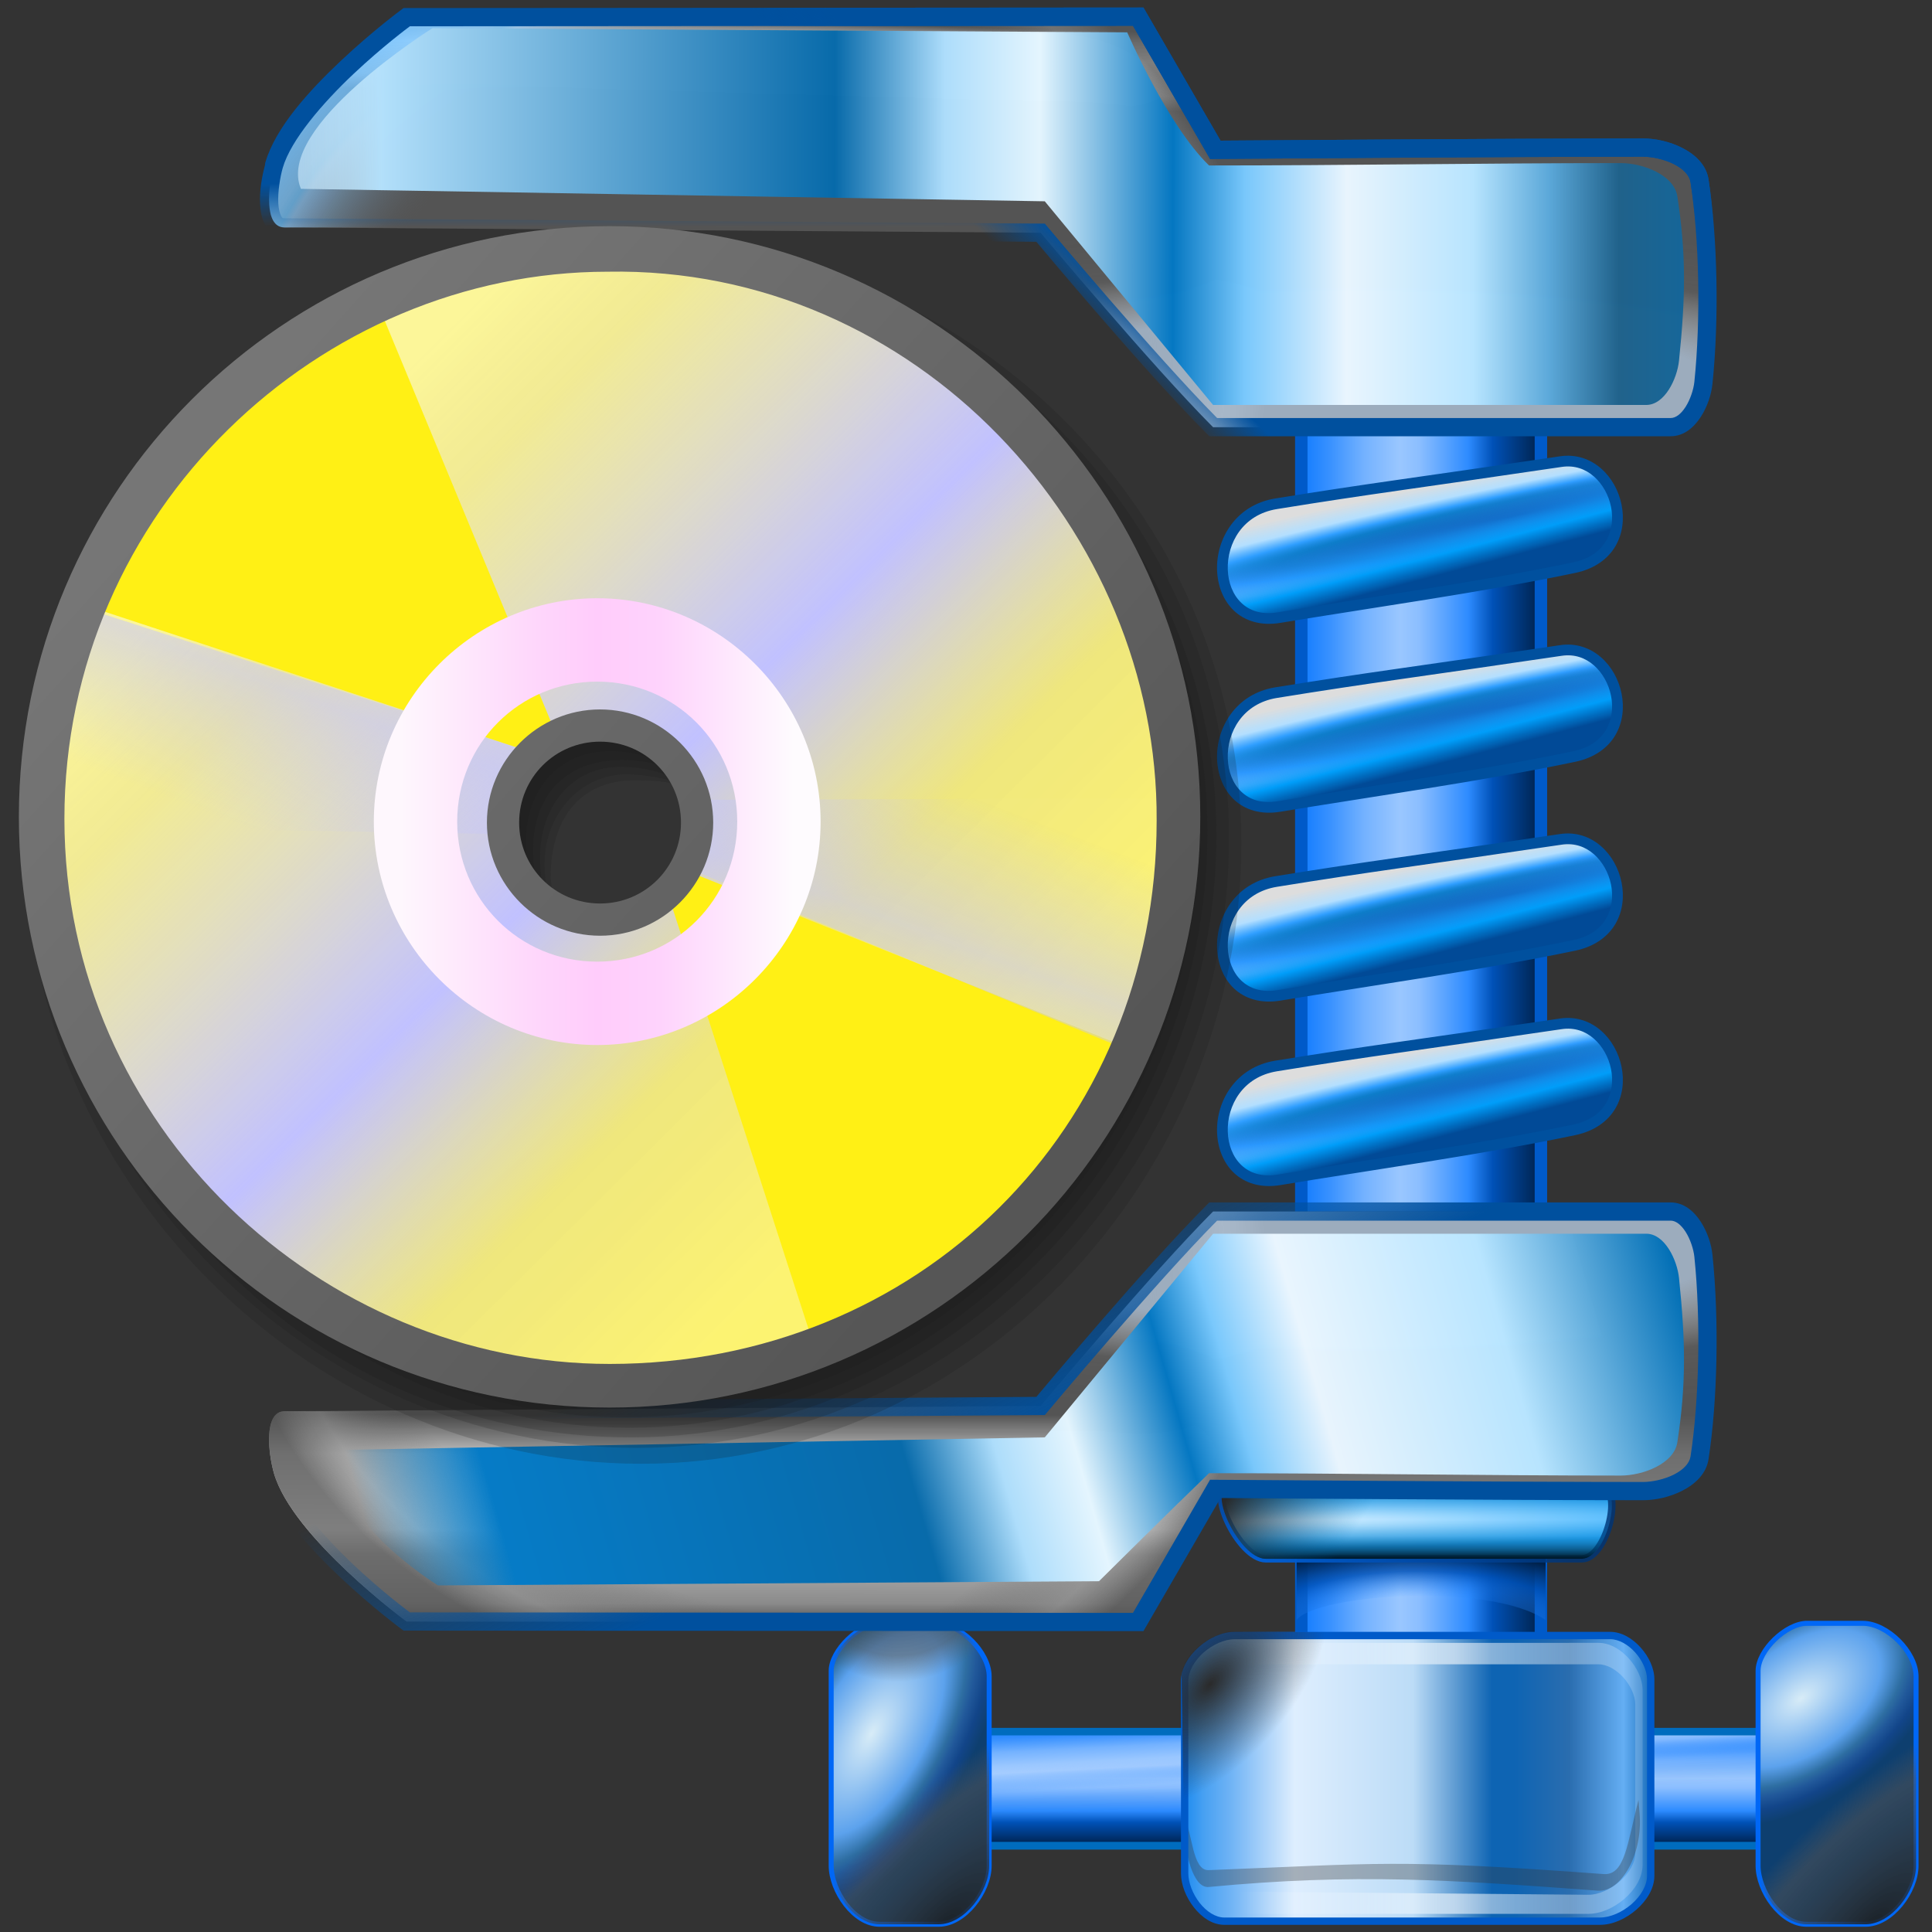 <?xml version="1.0" encoding="UTF-8" standalone="no"?>
<!-- Created with Inkscape (http://www.inkscape.org/) -->

<svg
   width="256mm"
   height="256mm"
   viewBox="0 0 256 256"
   version="1.1"
   id="svg1"
   inkscape:version="1.3.2 (091e20ef0f, 2023-11-25)"
   xml:space="preserve"
   sodipodi:docname="vnd.squashfs.svg"
   xmlns:inkscape="http://www.inkscape.org/namespaces/inkscape"
   xmlns:sodipodi="http://sodipodi.sourceforge.net/DTD/sodipodi-0.dtd"
   xmlns:xlink="http://www.w3.org/1999/xlink"
   xmlns="http://www.w3.org/2000/svg"
   xmlns:svg="http://www.w3.org/2000/svg"
   xmlns:rdf="http://www.w3.org/1999/02/22-rdf-syntax-ns#"
   xmlns:cc="http://creativecommons.org/ns#"
   xmlns:dc="http://purl.org/dc/elements/1.1/"
   xmlns:a="http://ns.adobe.com/AdobeSVGViewerExtensions/3.0/"><rect x="0" y="0" width="256" height="256" fill="#333333" stroke="none"/><defs
     id="defs1"><linearGradient
       id="linearGradient3"
       inkscape:collect="always"><stop
         style="stop-color:#c4c4ff;stop-opacity:0.024;"
         offset="0"
         id="stop41" /><stop
         style="stop-color:#c4c4ff;stop-opacity:1;"
         offset="0.5"
         id="stop86" /><stop
         style="stop-color:#c4c4ff;stop-opacity:0;"
         offset="1"
         id="stop85" /></linearGradient><linearGradient
       id="linearGradient155"
       inkscape:collect="always"><stop
         style="stop-color:#004e9b;stop-opacity:0.997;"
         offset="0"
         id="stop151" /><stop
         style="stop-color:#0073ba;stop-opacity:0.781;"
         offset="0.335"
         id="stop152" /><stop
         style="stop-color:#2f9eff;stop-opacity:1;"
         offset="0.471"
         id="stop153" /><stop
         style="stop-color:#bae3ff;stop-opacity:0.947;"
         offset="0.672"
         id="stop154" /><stop
         style="stop-color:#dddddd;stop-opacity:1;"
         offset="1"
         id="stop155" /></linearGradient><linearGradient
       id="linearGradient145"
       inkscape:collect="always"><stop
         style="stop-color:#004996;stop-opacity:0.997;"
         offset="0"
         id="stop146" /><stop
         style="stop-color:#009df9;stop-opacity:1;"
         offset="0.335"
         id="stop148" /><stop
         style="stop-color:#4985ff;stop-opacity:0;"
         offset="1"
         id="stop147" /></linearGradient><linearGradient
       id="linearGradient140"
       inkscape:collect="always"><stop
         style="stop-color:#545454;stop-opacity:0.019;"
         offset="0.89"
         id="stop138" /><stop
         style="stop-color:#88c9ff;stop-opacity:0.635;"
         offset="0.951"
         id="stop139" /><stop
         style="stop-color:#69c1ff;stop-opacity:0.69;"
         offset="0.955"
         id="stop141" /><stop
         style="stop-color:#78c5ff;stop-opacity:0.718;"
         offset="0.96"
         id="stop142" /><stop
         style="stop-color:#72c1ff;stop-opacity:0.884;"
         offset="0.987"
         id="stop143" /><stop
         style="stop-color:#f0f0f0;stop-opacity:0.75;"
         offset="1"
         id="stop140" /></linearGradient><linearGradient
       id="linearGradient137"
       inkscape:collect="always"><stop
         style="stop-color:#545454;stop-opacity:0.997;"
         offset="0"
         id="stop129" /><stop
         style="stop-color:#545454;stop-opacity:0.996;"
         offset="0.064"
         id="stop130" /><stop
         style="stop-color:#545454;stop-opacity:0.996;"
         offset="0.17"
         id="stop131" /><stop
         style="stop-color:#545454;stop-opacity:0.996;"
         offset="0.463"
         id="stop132" /><stop
         style="stop-color:#c1c1c1;stop-opacity:0.996;"
         offset="0.566"
         id="stop133" /><stop
         style="stop-color:#ffffff;stop-opacity:0.996;"
         offset="0.798"
         id="stop134" /><stop
         style="stop-color:#b7b7b7;stop-opacity:0.996;"
         offset="0.916"
         id="stop135" /><stop
         style="stop-color:#8d8d8d;stop-opacity:0.996;"
         offset="0.956"
         id="stop136" /><stop
         style="stop-color:#545454;stop-opacity:1;"
         offset="1"
         id="stop137" /></linearGradient><linearGradient
       id="linearGradient128"
       inkscape:collect="always"><stop
         style="stop-color:#ffffff;stop-opacity:0;"
         offset="0"
         id="stop119" /><stop
         style="stop-color:#b3e0fb;stop-opacity:0.996;"
         offset="0.127"
         id="stop120" /><stop
         style="stop-color:#076aaa;stop-opacity:0.996;"
         offset="0.403"
         id="stop121" /><stop
         style="stop-color:#adddfb;stop-opacity:0.996;"
         offset="0.47"
         id="stop122" /><stop
         style="stop-color:#e4f5fe;stop-opacity:0.996;"
         offset="0.528"
         id="stop123" /><stop
         style="stop-color:#0477c2;stop-opacity:0.996;"
         offset="0.609"
         id="stop124" /><stop
         style="stop-color:#79c8fc;stop-opacity:0.996;"
         offset="0.653"
         id="stop125" /><stop
         style="stop-color:#e9f5fe;stop-opacity:0.996;"
         offset="0.715"
         id="stop126" /><stop
         style="stop-color:#b8e5ff;stop-opacity:0.996;"
         offset="0.792"
         id="stop127" /><stop
         style="stop-color:#5ca9da;stop-opacity:0.996;"
         offset="0.838"
         id="stop144" /><stop
         style="stop-color:#20628b;stop-opacity:0.996;"
         offset="0.881"
         id="stop145" /><stop
         style="stop-color:#006eb5;stop-opacity:1;"
         offset="1"
         id="stop128" /></linearGradient><linearGradient
       id="linearGradient100"
       inkscape:collect="always"><stop
         style="stop-color:#0086da;stop-opacity:0;"
         offset="0"
         id="stop100" /><stop
         style="stop-color:#057bc6;stop-opacity:0.996;"
         offset="0.097"
         id="stop102" /><stop
         style="stop-color:#076aaa;stop-opacity:0.996;"
         offset="0.403"
         id="stop103" /><stop
         style="stop-color:#adddfb;stop-opacity:0.996;"
         offset="0.47"
         id="stop104" /><stop
         style="stop-color:#e4f5fe;stop-opacity:0.996;"
         offset="0.528"
         id="stop108" /><stop
         style="stop-color:#0477c2;stop-opacity:0.996;"
         offset="0.609"
         id="stop105" /><stop
         style="stop-color:#79c8fc;stop-opacity:0.996;"
         offset="0.653"
         id="stop109" /><stop
         style="stop-color:#e9f5fe;stop-opacity:0.996;"
         offset="0.715"
         id="stop106" /><stop
         style="stop-color:#b8e5ff;stop-opacity:0.996;"
         offset="0.86"
         id="stop107" /><stop
         style="stop-color:#006eb5;stop-opacity:1;"
         offset="1"
         id="stop101" /></linearGradient><linearGradient
       id="linearGradient98"
       inkscape:collect="always"><stop
         style="stop-color:#00509e;stop-opacity:1;"
         offset="0"
         id="stop98" /><stop
         style="stop-color:#00509e;stop-opacity:0;"
         offset="1"
         id="stop99" /></linearGradient><linearGradient
       id="linearGradient97"
       inkscape:collect="always"><stop
         style="stop-color:#c9e3ff;stop-opacity:0.616;"
         offset="0.442"
         id="stop95" /><stop
         style="stop-color:#ffffff;stop-opacity:0.035;"
         offset="0.723"
         id="stop96" /><stop
         style="stop-color:#9c9c9c;stop-opacity:0;"
         offset="1"
         id="stop97" /></linearGradient><linearGradient
       id="linearGradient93"
       inkscape:collect="always"><stop
         style="stop-color:#545454;stop-opacity:0.019;"
         offset="0.926"
         id="stop88" /><stop
         style="stop-color:#8d8d8d;stop-opacity:0.527;"
         offset="0.974"
         id="stop92" /><stop
         style="stop-color:#545454;stop-opacity:0.75;"
         offset="1"
         id="stop93" /></linearGradient><linearGradient
       id="linearGradient42"
       inkscape:collect="always"><stop
         style="stop-color:#545454;stop-opacity:0.997;"
         offset="0"
         id="stop42" /><stop
         style="stop-color:#545454;stop-opacity:0.996;"
         offset="0.064"
         id="stop60" /><stop
         style="stop-color:#545454;stop-opacity:0.996;"
         offset="0.17"
         id="stop61" /><stop
         style="stop-color:#545454;stop-opacity:0.996;"
         offset="0.463"
         id="stop80" /><stop
         style="stop-color:#c1c1c1;stop-opacity:0.996;"
         offset="0.566"
         id="stop81" /><stop
         style="stop-color:#ffffff;stop-opacity:0.996;"
         offset="0.763"
         id="stop82" /><stop
         style="stop-color:#b7b7b7;stop-opacity:0.996;"
         offset="0.829"
         id="stop83" /><stop
         style="stop-color:#8d8d8d;stop-opacity:0.996;"
         offset="0.956"
         id="stop84" /><stop
         style="stop-color:#545454;stop-opacity:1;"
         offset="1"
         id="stop59" /></linearGradient><linearGradient
       id="linearGradient39"
       inkscape:collect="always"><stop
         style="stop-color:#292929;stop-opacity:0.997;"
         offset="0"
         id="stop39" /><stop
         style="stop-color:#0067a8;stop-opacity:0;"
         offset="1"
         id="stop40" /></linearGradient><linearGradient
       id="linearGradient36"
       inkscape:collect="always"><stop
         style="stop-color:#0070fe;stop-opacity:1;"
         offset="0"
         id="stop37" /><stop
         style="stop-color:#003476;stop-opacity:0.839;"
         offset="1"
         id="stop38" /></linearGradient><linearGradient
       id="linearGradient33"
       inkscape:collect="always"><stop
         style="stop-color:#003d5f;stop-opacity:0.997;"
         offset="0"
         id="stop32" /><stop
         style="stop-color:#00304c;stop-opacity:0.141;"
         offset="0.167"
         id="stop34" /><stop
         style="stop-color:#0086de;stop-opacity:0;"
         offset="0.45"
         id="stop35" /><stop
         style="stop-color:#0070b2;stop-opacity:0.274;"
         offset="0.686"
         id="stop36" /><stop
         style="stop-color:#001a2a;stop-opacity:1;"
         offset="1"
         id="stop33" /></linearGradient><linearGradient
       id="linearGradient30"
       inkscape:collect="always"><stop
         style="stop-color:#ffffff;stop-opacity:0.997;"
         offset="0"
         id="stop30" /><stop
         style="stop-color:#2aacff;stop-opacity:1;"
         offset="1"
         id="stop31" /></linearGradient><linearGradient
       id="linearGradient27"
       inkscape:collect="always"><stop
         style="stop-color:#8bbeff;stop-opacity:0;"
         offset="0.215"
         id="stop21" /><stop
         style="stop-color:#2d8bff;stop-opacity:0.056;"
         offset="0.404"
         id="stop22" /><stop
         style="stop-color:#0051b7;stop-opacity:0.829;"
         offset="0.72"
         id="stop23" /><stop
         style="stop-color:#00214a;stop-opacity:1;"
         offset="1"
         id="stop27" /></linearGradient><linearGradient
       id="linearGradient73"
       inkscape:collect="always"><stop
         style="stop-color:#ffffff;stop-opacity:0;"
         offset="0"
         id="stop74" /><stop
         style="stop-color:#ffffff;stop-opacity:0;"
         offset="0.099"
         id="stop76" /><stop
         style="stop-color:#ffffff;stop-opacity:0.122;"
         offset="0.211"
         id="stop77" /><stop
         style="stop-color:#ffffff;stop-opacity:0.209;"
         offset="0.35"
         id="stop78" /><stop
         style="stop-color:#ffffff;stop-opacity:0.586;"
         offset="0.579"
         id="stop79" /><stop
         style="stop-color:#ffffff;stop-opacity:0.168;"
         offset="1"
         id="stop75" /></linearGradient><linearGradient
       id="linearGradient63"
       inkscape:collect="always"><stop
         style="stop-color:#1787ef;stop-opacity:1;"
         offset="0"
         id="stop64" /><stop
         style="stop-color:#48a1f2;stop-opacity:1;"
         offset="0.049"
         id="stop66" /><stop
         style="stop-color:#6db2f5;stop-opacity:1;"
         offset="0.102"
         id="stop67" /><stop
         style="stop-color:#deeefe;stop-opacity:1;"
         offset="0.24"
         id="stop68" /><stop
         style="stop-color:#bcdcf7;stop-opacity:1;"
         offset="0.49"
         id="stop69" /><stop
         style="stop-color:#0e64b3;stop-opacity:1;"
         offset="0.657"
         id="stop70" /><stop
         style="stop-color:#0e64b3;stop-opacity:1;"
         offset="0.705"
         id="stop71" /><stop
         style="stop-color:#2a6daf;stop-opacity:1;"
         offset="0.82"
         id="stop73" /><stop
         style="stop-color:#64aef3;stop-opacity:1;"
         offset="0.935"
         id="stop72" /><stop
         style="stop-color:#0e64b3;stop-opacity:1;"
         offset="1"
         id="stop65" /></linearGradient><linearGradient
       id="linearGradient62"
       inkscape:collect="always"><stop
         style="stop-color:#2a2a2a;stop-opacity:1;"
         offset="0"
         id="stop62" /><stop
         style="stop-color:#303030;stop-opacity:0;"
         offset="1"
         id="stop63" /></linearGradient><linearGradient
       id="linearGradient58"
       inkscape:collect="always"><stop
         style="stop-color:#117bff;stop-opacity:1;"
         offset="0"
         id="stop51" /><stop
         style="stop-color:#3891ff;stop-opacity:0.849;"
         offset="0.118"
         id="stop52" /><stop
         style="stop-color:#74b2ff;stop-opacity:1;"
         offset="0.264"
         id="stop53" /><stop
         style="stop-color:#9ac7ff;stop-opacity:1;"
         offset="0.412"
         id="stop54" /><stop
         style="stop-color:#b0d2ff;stop-opacity:0.665;"
         offset="0.493"
         id="stop55" /><stop
         style="stop-color:#2d8bff;stop-opacity:0.009;"
         offset="0.697"
         id="stop56" /><stop
         style="stop-color:#0051b7;stop-opacity:0.041;"
         offset="0.799"
         id="stop57" /><stop
         style="stop-color:#00214a;stop-opacity:0;"
         offset="1"
         id="stop58" /></linearGradient><linearGradient
       id="linearGradient50"
       inkscape:collect="always"><stop
         style="stop-color:#117bff;stop-opacity:1;"
         offset="0"
         id="stop43" /><stop
         style="stop-color:#3891ff;stop-opacity:1;"
         offset="0.118"
         id="stop44" /><stop
         style="stop-color:#74b2ff;stop-opacity:1;"
         offset="0.264"
         id="stop45" /><stop
         style="stop-color:#9ac7ff;stop-opacity:1;"
         offset="0.412"
         id="stop46" /><stop
         style="stop-color:#8bbeff;stop-opacity:1;"
         offset="0.493"
         id="stop47" /><stop
         style="stop-color:#2d8bff;stop-opacity:1;"
         offset="0.697"
         id="stop48" /><stop
         style="stop-color:#0051b7;stop-opacity:1;"
         offset="0.799"
         id="stop49" /><stop
         style="stop-color:#00214a;stop-opacity:1;"
         offset="1"
         id="stop50" /></linearGradient><linearGradient
       id="linearGradient24"
       inkscape:collect="always"><stop
         style="stop-color:#1d1d1d;stop-opacity:0.87;"
         offset="0"
         id="stop19" /><stop
         style="stop-color:#404040;stop-opacity:0.546;"
         offset="0.335"
         id="stop24" /><stop
         style="stop-color:#515151;stop-opacity:0.525;"
         offset="0.486"
         id="stop25" /><stop
         style="stop-color:#5a5a5a;stop-opacity:0;"
         offset="0.627"
         id="stop26" /><stop
         style="stop-color:#636363;stop-opacity:0;"
         offset="0.807"
         id="stop20" /></linearGradient><linearGradient
       id="linearGradient12"
       inkscape:collect="always"><stop
         style="stop-color:#d8ecf7;stop-opacity:1;"
         offset="0"
         id="stop14" /><stop
         style="stop-color:#5ca2ed;stop-opacity:1;"
         offset="0.535"
         id="stop15" /><stop
         style="stop-color:#2e6ea2;stop-opacity:1;"
         offset="0.698"
         id="stop17" /><stop
         style="stop-color:#21589a;stop-opacity:1;"
         offset="0.776"
         id="stop18" /><stop
         style="stop-color:#124589;stop-opacity:1;"
         offset="0.875"
         id="stop16" /><stop
         style="stop-color:#0e3f6f;stop-opacity:1;"
         offset="1"
         id="stop13" /></linearGradient><linearGradient
       id="linearGradient1"
       inkscape:collect="always"><stop
         style="stop-color:#117bff;stop-opacity:1;"
         offset="0"
         id="stop1" /><stop
         style="stop-color:#3891ff;stop-opacity:1;"
         offset="0.118"
         id="stop3" /><stop
         style="stop-color:#74b2ff;stop-opacity:1;"
         offset="0.264"
         id="stop4" /><stop
         style="stop-color:#9ac7ff;stop-opacity:1;"
         offset="0.412"
         id="stop5" /><stop
         style="stop-color:#8bbeff;stop-opacity:1;"
         offset="0.493"
         id="stop6" /><stop
         style="stop-color:#2d8bff;stop-opacity:1;"
         offset="0.697"
         id="stop7" /><stop
         style="stop-color:#0051b7;stop-opacity:1;"
         offset="0.799"
         id="stop8" /><stop
         style="stop-color:#00214a;stop-opacity:1;"
         offset="1"
         id="stop2" /></linearGradient><linearGradient
       inkscape:collect="always"
       xlink:href="#linearGradient1"
       id="linearGradient2"
       x1="175.062"
       y1="122.009"
       x2="203.927"
       y2="122.009"
       gradientUnits="userSpaceOnUse" /><linearGradient
       inkscape:collect="always"
       xlink:href="#linearGradient58"
       id="linearGradient8"
       gradientUnits="userSpaceOnUse"
       x1="169.307"
       y1="122.693"
       x2="192.418"
       y2="121.324"
       gradientTransform="matrix(0.476,0,0,0.552,128.152,-253.048)" /><radialGradient
       inkscape:collect="always"
       xlink:href="#linearGradient12"
       id="radialGradient13"
       cx="238.935"
       cy="200.96"
       fx="238.935"
       fy="200.96"
       r="10.766"
       gradientTransform="matrix(1.529,-1.12,0.662,0.904,-263.12,293.454)"
       gradientUnits="userSpaceOnUse" /><radialGradient
       inkscape:collect="always"
       xlink:href="#linearGradient24"
       id="radialGradient18"
       gradientUnits="userSpaceOnUse"
       gradientTransform="matrix(3.671,-3.83,1.48,1.419,-950.284,824.108)"
       cx="235.869"
       cy="221.612"
       fx="235.869"
       fy="221.612"
       r="10.766" /><radialGradient
       inkscape:collect="always"
       xlink:href="#linearGradient12"
       id="radialGradient28"
       gradientUnits="userSpaceOnUse"
       gradientTransform="matrix(1.16,-2.05,0.975,0.552,-239.128,586.478)"
       cx="237.604"
       cy="203.559"
       fx="237.604"
       fy="203.559"
       r="10.766" /><radialGradient
       inkscape:collect="always"
       xlink:href="#linearGradient24"
       id="radialGradient29"
       gradientUnits="userSpaceOnUse"
       gradientTransform="matrix(3.671,-3.83,1.48,1.419,-950.284,824.108)"
       cx="235.869"
       cy="221.612"
       fx="235.869"
       fy="221.612"
       r="10.766" /><linearGradient
       inkscape:collect="always"
       xlink:href="#linearGradient50"
       id="linearGradient51"
       gradientUnits="userSpaceOnUse"
       gradientTransform="matrix(0.476,0,0,0.552,128.152,-253.048)"
       x1="175.062"
       y1="122.009"
       x2="203.927"
       y2="122.009" /><radialGradient
       inkscape:collect="always"
       xlink:href="#linearGradient62"
       id="radialGradient63"
       cx="172.874"
       cy="147.426"
       fx="172.874"
       fy="147.426"
       r="28.071"
       gradientTransform="matrix(0.44,-0.486,0.253,0.229,50.687,256.082)"
       gradientUnits="userSpaceOnUse" /><linearGradient
       inkscape:collect="always"
       xlink:href="#linearGradient63"
       id="linearGradient65"
       x1="160.57"
       y1="217.147"
       x2="217.595"
       y2="217.147"
       gradientUnits="userSpaceOnUse" /><linearGradient
       inkscape:collect="always"
       xlink:href="#linearGradient73"
       id="linearGradient75"
       x1="162.177"
       y1="217.147"
       x2="216.178"
       y2="217.147"
       gradientUnits="userSpaceOnUse" /><radialGradient
       inkscape:collect="always"
       xlink:href="#linearGradient24"
       id="radialGradient82"
       gradientUnits="userSpaceOnUse"
       gradientTransform="matrix(2.108,0.152,-0.147,2.045,-244.189,-257.821)"
       cx="242.785"
       cy="201.749"
       fx="242.785"
       fy="201.749"
       r="10.766" /><radialGradient
       inkscape:collect="always"
       xlink:href="#linearGradient27"
       id="radialGradient3"
       cx="189.511"
       cy="202.173"
       fx="189.511"
       fy="202.173"
       r="14.996"
       gradientTransform="matrix(1.748,0.012,-0.004,0.606,-141.151,73.956)"
       gradientUnits="userSpaceOnUse" /><radialGradient
       inkscape:collect="always"
       xlink:href="#linearGradient30"
       id="radialGradient31"
       cx="158.625"
       cy="187.074"
       fx="158.625"
       fy="187.074"
       r="23.954"
       gradientTransform="matrix(2.802,-0.029,0.001,0.141,-282.181,164.579)"
       gradientUnits="userSpaceOnUse" /><linearGradient
       inkscape:collect="always"
       xlink:href="#linearGradient33"
       id="linearGradient31"
       x1="187.882"
       y1="182.129"
       x2="187.882"
       y2="190.634"
       gradientUnits="userSpaceOnUse" /><linearGradient
       inkscape:collect="always"
       xlink:href="#linearGradient36"
       id="linearGradient38"
       x1="179"
       y1="198.004"
       x2="183.534"
       y2="183.358"
       gradientUnits="userSpaceOnUse" /><linearGradient
       inkscape:collect="always"
       xlink:href="#linearGradient39"
       id="linearGradient40"
       x1="166.124"
       y1="183.358"
       x2="178.738"
       y2="191.579"
       gradientUnits="userSpaceOnUse" /><linearGradient
       inkscape:collect="always"
       xlink:href="#linearGradient42"
       id="linearGradient59"
       x1="97.228"
       y1="151.943"
       x2="97.195"
       y2="198.121"
       gradientUnits="userSpaceOnUse" /><radialGradient
       inkscape:collect="always"
       xlink:href="#linearGradient93"
       id="radialGradient84"
       cx="160.957"
       cy="330.08"
       fx="160.957"
       fy="330.08"
       r="86.634"
       gradientTransform="matrix(-2.087,1.01,-0.499,-1.032,732.097,263.08)"
       gradientUnits="userSpaceOnUse" /><radialGradient
       inkscape:collect="always"
       xlink:href="#linearGradient93"
       id="radialGradient93"
       gradientUnits="userSpaceOnUse"
       gradientTransform="matrix(2.22,0.67,-0.334,1.105,-15.507,-362.002)"
       cx="56.03"
       cy="396.58"
       fx="56.03"
       fy="396.58"
       r="86.634" /><radialGradient
       inkscape:collect="always"
       xlink:href="#linearGradient97"
       id="radialGradient95"
       gradientUnits="userSpaceOnUse"
       gradientTransform="matrix(1.126,0,0,0.223,-153.261,76.423)"
       cx="297.445"
       cy="346.592"
       fx="297.445"
       fy="346.592"
       r="86.634" /><linearGradient
       inkscape:collect="always"
       xlink:href="#linearGradient98"
       id="linearGradient99"
       x1="115.771"
       y1="189.089"
       x2="103.005"
       y2="163.197"
       gradientUnits="userSpaceOnUse" /><linearGradient
       inkscape:collect="always"
       xlink:href="#linearGradient100"
       id="linearGradient101"
       x1="61.339"
       y1="182.929"
       x2="215.495"
       y2="138.706"
       gradientUnits="userSpaceOnUse" /><linearGradient
       inkscape:collect="always"
       xlink:href="#linearGradient137"
       id="linearGradient116"
       gradientUnits="userSpaceOnUse"
       x1="96.694"
       y1="180.541"
       x2="97.195"
       y2="198.121" /><radialGradient
       inkscape:collect="always"
       xlink:href="#linearGradient140"
       id="radialGradient116"
       gradientUnits="userSpaceOnUse"
       gradientTransform="matrix(-2.174,1.053,-0.5,-1.032,746.322,255.97)"
       cx="160.957"
       cy="330.08"
       fx="160.957"
       fy="330.08"
       r="86.634" /><radialGradient
       inkscape:collect="always"
       xlink:href="#linearGradient93"
       id="radialGradient117"
       gradientUnits="userSpaceOnUse"
       gradientTransform="matrix(2.22,0.67,-0.334,1.105,-15.507,-362.002)"
       cx="56.03"
       cy="396.58"
       fx="56.03"
       fy="396.58"
       r="86.634" /><radialGradient
       inkscape:collect="always"
       xlink:href="#linearGradient97"
       id="radialGradient118"
       gradientUnits="userSpaceOnUse"
       gradientTransform="matrix(1.126,0,0,0.223,-153.261,76.423)"
       cx="297.445"
       cy="346.592"
       fx="297.445"
       fy="346.592"
       r="86.634" /><linearGradient
       inkscape:collect="always"
       xlink:href="#linearGradient128"
       id="linearGradient118"
       gradientUnits="userSpaceOnUse"
       x1="39.217"
       y1="185.334"
       x2="236.887"
       y2="185.113" /><linearGradient
       inkscape:collect="always"
       xlink:href="#linearGradient98"
       id="linearGradient119"
       gradientUnits="userSpaceOnUse"
       x1="135.826"
       y1="178.203"
       x2="135.826"
       y2="173.025" /><linearGradient
       inkscape:collect="always"
       xlink:href="#linearGradient98"
       id="linearGradient143"
       gradientUnits="userSpaceOnUse"
       x1="140.316"
       y1="177.688"
       x2="135.826"
       y2="173.025" /><radialGradient
       inkscape:collect="always"
       xlink:href="#linearGradient155"
       id="radialGradient147"
       cx="191.646"
       cy="68.569"
       fx="191.646"
       fy="68.569"
       r="23.792"
       gradientTransform="matrix(3.449,-0.711,0.048,0.232,-463.989,185.483)"
       gradientUnits="userSpaceOnUse" /><linearGradient
       inkscape:collect="always"
       xlink:href="#linearGradient145"
       id="linearGradient150"
       x1="190.358"
       y1="72.521"
       x2="188.572"
       y2="65.717"
       gradientUnits="userSpaceOnUse" /><radialGradient
       inkscape:collect="always"
       xlink:href="#linearGradient155"
       id="radialGradient173"
       gradientUnits="userSpaceOnUse"
       gradientTransform="matrix(3.449,-0.711,0.048,0.232,-463.989,185.483)"
       cx="191.646"
       cy="68.569"
       fx="191.646"
       fy="68.569"
       r="23.792" /><linearGradient
       inkscape:collect="always"
       xlink:href="#linearGradient145"
       id="linearGradient173"
       gradientUnits="userSpaceOnUse"
       x1="190.358"
       y1="72.521"
       x2="188.572"
       y2="65.717" /><radialGradient
       inkscape:collect="always"
       xlink:href="#linearGradient155"
       id="radialGradient174"
       gradientUnits="userSpaceOnUse"
       gradientTransform="matrix(3.449,-0.711,0.048,0.232,-463.989,185.483)"
       cx="191.646"
       cy="68.569"
       fx="191.646"
       fy="68.569"
       r="23.792" /><linearGradient
       inkscape:collect="always"
       xlink:href="#linearGradient145"
       id="linearGradient174"
       gradientUnits="userSpaceOnUse"
       x1="190.358"
       y1="72.521"
       x2="188.572"
       y2="65.717" /><radialGradient
       inkscape:collect="always"
       xlink:href="#linearGradient155"
       id="radialGradient175"
       gradientUnits="userSpaceOnUse"
       gradientTransform="matrix(3.449,-0.711,0.048,0.232,-463.989,185.483)"
       cx="191.646"
       cy="68.569"
       fx="191.646"
       fy="68.569"
       r="23.792" /><linearGradient
       inkscape:collect="always"
       xlink:href="#linearGradient145"
       id="linearGradient175"
       gradientUnits="userSpaceOnUse"
       x1="190.358"
       y1="72.521"
       x2="188.572"
       y2="65.717" /><radialGradient
       id="XMLID_7_"
       cx="69.442"
       cy="101.362"
       r="66.197"
       fx="69.442"
       fy="101.362"
       gradientTransform="matrix(0.935,0,0,1.188,3.772,-18.809)"
       gradientUnits="userSpaceOnUse">
				<stop
   offset="0"
   style="stop-color:rgb(0,0,0)"
   id="stop16-4" />
				<stop
   offset="1"
   style="stop-color:rgb(0,0,0)"
   id="stop17-7" />
				<a:midPointStop
   offset="0"
   style="stop-color:#000000" />
				<a:midPointStop
   offset="0.5"
   style="stop-color:#000000" />
				<a:midPointStop
   offset="1"
   style="stop-color:#000000" />
			</radialGradient><linearGradient
       id="XMLID_8_"
       gradientUnits="userSpaceOnUse"
       x1="30.183"
       y1="33.982"
       x2="73.043"
       y2="76.841"
       gradientTransform="matrix(1,-0.009,0.009,1,-5.39,0.725)">
						<stop
   offset="0"
   style="stop-color:rgb(255,97,0)"
   id="stop19-8" />
						<stop
   offset="0.068"
   style="stop-color:rgb(254,123,26)"
   id="stop20-4" />
						<stop
   offset="0.198"
   style="stop-color:rgb(251,167,71)"
   id="stop21-5" />
						<stop
   offset="0.323"
   style="stop-color:rgb(249,202,106)"
   id="stop22-0" />
						<stop
   offset="0.441"
   style="stop-color:rgb(248,227,131)"
   id="stop23-3" />
						<stop
   offset="0.548"
   style="stop-color:rgb(247,242,146)"
   id="stop24-6" />
						<stop
   offset="0.635"
   style="stop-color:rgb(247,247,151)"
   id="stop25-1" />
						<stop
   offset="1"
   style="stop-color:rgb(255,207,45)"
   id="stop26-0" />
					</linearGradient><linearGradient
       id="XMLID_9_"
       gradientUnits="userSpaceOnUse"
       x1="54.664"
       y1="33.019"
       x2="54.664"
       y2="132.19">
						<stop
   offset="0"
   style="stop-color:rgb(255,255,255)"
   id="stop28" />
						<stop
   offset="1"
   style="stop-color:rgb(255,138,0)"
   id="stop29" />
					</linearGradient><linearGradient
       id="XMLID_10_"
       gradientUnits="userSpaceOnUse"
       x1="59.449"
       y1="29.815"
       x2="59.449"
       y2="64.437"
       gradientTransform="matrix(1,-0.009,0.009,1,-5.391,0.724)">
					<stop
   offset="0%"
   style="stop-color:rgb(255,255,255)"
   id="stop30-6" />
					<stop
   offset="100%"
   style="stop-opacity:0;stop-color:rgb(255,255,255)"
   id="stop31-3" />
				</linearGradient><radialGradient
       id="XMLID_4_"
       cx="69.442"
       cy="101.362"
       r="66.197"
       fx="69.442"
       fy="101.362"
       gradientTransform="matrix(0.935,0,0,1.188,3.772,-18.809)"
       gradientUnits="userSpaceOnUse"><stop
         offset="0"
         style="stop-color:rgb(0,0,0)"
         id="stop10" /><stop
         offset="1"
         style="stop-color:rgb(0,0,0)"
         id="stop11" /><a:midPointStop
         offset="0"
         style="stop-color:#000000" /><a:midPointStop
         offset="0.5"
         style="stop-color:#000000" /><a:midPointStop
         offset="1"
         style="stop-color:#000000" /></radialGradient><linearGradient
       id="XMLID_5_"
       gradientUnits="userSpaceOnUse"
       x1="30.183"
       y1="33.982"
       x2="73.043"
       y2="76.841"
       gradientTransform="matrix(1,-0.009,0.009,1,-5.39,0.725)"><stop
         offset="0"
         style="stop-color:rgb(97,97,97)"
         id="stop13-7" /><stop
         offset="0.034"
         style="stop-color:rgb(110,110,110)"
         id="stop14-5" /><stop
         offset="0.16"
         style="stop-color:rgb(155,155,155)"
         id="stop15-3" /><stop
         offset="0.282"
         style="stop-color:rgb(190,190,190)"
         id="stop16-5" /><stop
         offset="0.396"
         style="stop-color:rgb(215,215,215)"
         id="stop17-6" /><stop
         offset="0.5"
         style="stop-color:rgb(230,230,230)"
         id="stop18-2" /><stop
         offset="0.584"
         style="stop-color:rgb(235,235,235)"
         id="stop19-9" /><stop
         offset="0.668"
         style="stop-color:rgb(255,255,255)"
         id="stop20-1" /><stop
         offset="1"
         style="stop-color:rgb(186,186,186)"
         id="stop21-2" /></linearGradient><linearGradient
       id="XMLID_6_"
       gradientUnits="userSpaceOnUse"
       x1="54.664"
       y1="33.019"
       x2="54.664"
       y2="132.19"><stop
         offset="0"
         style="stop-color:rgb(255,255,255)"
         id="stop23-7" /><stop
         offset="1"
         style="stop-color:rgb(138,138,138)"
         id="stop24-0" /></linearGradient><linearGradient
       id="linearGradient19"
       inkscape:collect="always"><stop
         style="stop-color:#767676;stop-opacity:1;"
         offset="0"
         id="stop20-7" /><stop
         style="stop-color:#565656;stop-opacity:1;"
         offset="1"
         id="stop21-53" /></linearGradient><linearGradient
       id="linearGradient11"
       inkscape:collect="always"><stop
         style="stop-color:#fef7fd;stop-opacity:1;"
         offset="0"
         id="stop11-5" /><stop
         style="stop-color:#fed6fb;stop-opacity:1;"
         offset="0.349"
         id="stop19-6" /><stop
         style="stop-color:#ffccfb;stop-opacity:1;"
         offset="0.5"
         id="stop13-2" /><stop
         style="stop-color:#fed3fc;stop-opacity:1;"
         offset="0.661"
         id="stop18-9" /><stop
         style="stop-color:#fefbfe;stop-opacity:1;"
         offset="1"
         id="stop12" /></linearGradient><linearGradient
       id="linearGradient1-1"
       inkscape:collect="always"><stop
         style="stop-color:#fafafa;stop-opacity:0.576;"
         offset="0"
         id="stop5-2" /><stop
         style="stop-color:#e6e6ff;stop-opacity:0.542;"
         offset="0.132"
         id="stop7-7" /><stop
         style="stop-color:#c1c1ff;stop-opacity:1;"
         offset="0.505"
         id="stop8-0" /><stop
         style="stop-color:#dadaff;stop-opacity:0.443;"
         offset="0.747"
         id="stop9" /><stop
         style="stop-color:#fafafa;stop-opacity:0.406;"
         offset="1"
         id="stop6-9" /></linearGradient><radialGradient
       id="SVGID_path125302_1__3"
       gradientUnits="userSpaceOnUse"
       gradientTransform="matrix(0.017,0,0,-0.017,-110.605,-119.974)"
       cx="2233.172"
       cy="-328.136"
       r="17925.004"
       fx="2233.172"
       fy="-328.136">
<stop
   offset="0%"
   style="stop-color:rgb(1,161,255);stop-opacity: 1"
   id="stop1-3" />
<stop
   offset="100%"
   style="stop-color:rgb(66,102,170);stop-opacity: 1"
   id="stop2-6" />
</radialGradient><linearGradient
       id="SVGID_linearGradient279_4"
       gradientUnits="userSpaceOnUse"
       gradientTransform="matrix(0.017,0,0,-0.017,-110.605,-119.974)"
       x1="4032.133"
       y1="1356.173"
       x2="12738.493"
       y2="-21803.039">
<stop
   offset="0"
   style="stop-color:#1890ff;stop-opacity:1;"
   id="stop3-0" />
<stop
   offset="1"
   style="stop-color:#003984;stop-opacity:1;"
   id="stop4-6" />
</linearGradient><radialGradient
       id="SVGID_radialGradient10_5"
       gradientUnits="userSpaceOnUse"
       gradientTransform="matrix(2.363,1.326,-0.816,1.454,-1537.371,-2374.459)"
       cx="896.686"
       cy="705.148"
       r="83.244"
       fx="896.686"
       fy="705.148">
<stop
   offset="0%"
   style="stop-color:rgb(237,237,237);stop-opacity: 1"
   id="stop371" />
<stop
   offset="100%"
   style="stop-color:rgb(237,237,237);stop-opacity: 0"
   id="stop372" />
</radialGradient><radialGradient
       id="SVGID_radialGradient12_6"
       gradientUnits="userSpaceOnUse"
       gradientTransform="matrix(0.518,-0.68,1.598,1.207,-2289.084,-639.543)"
       cx="739.136"
       cy="1110.239"
       r="131.2"
       fx="739.136"
       fy="1110.239">
<stop
   offset="0%"
   style="stop-color:rgb(0,109,0);stop-opacity: 1"
   id="stop373" />
<stop
   offset="25%"
   style="stop-color:rgb(0,116,0);stop-opacity: 0.894"
   id="stop374" />
<stop
   offset="61.164%"
   style="stop-color:rgb(0,161,0);stop-opacity: 0.792"
   id="stop375" />
<stop
   offset="100%"
   style="stop-color:rgb(0,186,0);stop-opacity: 0"
   id="stop376" />
</radialGradient><radialGradient
       id="SVGID_radialGradient16_7"
       gradientUnits="userSpaceOnUse"
       gradientTransform="matrix(1.037,0.442,-0.825,1.946,-258.077,-1931.013)"
       cx="749.993"
       cy="777.772"
       r="128.962"
       fx="749.993"
       fy="777.772">
<stop
   offset="0%"
   style="stop-color:rgb(0,168,0);stop-opacity: 1"
   id="stop377" />
<stop
   offset="12.5%"
   style="stop-color:rgb(0,170,0);stop-opacity: 1"
   id="stop378" />
<stop
   offset="32.941%"
   style="stop-color:rgb(0,173,0);stop-opacity: 1"
   id="stop379" />
<stop
   offset="48.928%"
   style="stop-color:rgb(0,179,0);stop-opacity: 0.498"
   id="stop380" />
<stop
   offset="100%"
   style="stop-color:rgb(0,190,0);stop-opacity: 0"
   id="stop381" />
</radialGradient><linearGradient
       id="SVGID_linearGradient282_10"
       gradientUnits="userSpaceOnUse"
       x1="895.251"
       y1="859.628"
       x2="1216.15"
       y2="1038.552"
       gradientTransform="matrix(0.85,0,0,0.85,-765.802,-764.188)">
<stop
   offset="0%"
   style="stop-color:rgb(0,237,0);stop-opacity: 0"
   id="stop389" />
<stop
   offset="100%"
   style="stop-color:rgb(0,133,0);stop-opacity: 1"
   id="stop390" />
</linearGradient><radialGradient
       id="SVGID_polygon8_1__12"
       gradientUnits="userSpaceOnUse"
       gradientTransform="matrix(0.017,0,0,-0.017,-108.85,-131.857)"
       cx="7553.003"
       cy="-7131.863"
       r="16567.537"
       fx="7553.003"
       fy="-7131.863">
<stop
   offset="0%"
   style="stop-color:rgb(1,1,255);stop-opacity: 1"
   id="stop395" />
<stop
   offset="100%"
   style="stop-color:rgb(0,0,128);stop-opacity: 1"
   id="stop396" />
</radialGradient><radialGradient
       id="SVGID_radialGradient25_9"
       gradientUnits="userSpaceOnUse"
       gradientTransform="matrix(0.904,-0.101,0.104,0.925,-877.033,-748.532)"
       cx="819.433"
       cy="718.977"
       r="284.622"
       fx="819.433"
       fy="718.977">
<stop
   offset="0%"
   style="stop-color:rgb(255,255,255);stop-opacity: 0.959"
   id="stop384" />
<stop
   offset="0.203"
   style="stop-color:#effaff;stop-opacity:0.667;"
   id="stop385" />
<stop
   offset="0.312"
   style="stop-color:#e0f5ff;stop-opacity:0.613;"
   id="stop386" />
<stop
   offset="0.5"
   style="stop-color:#d8f0ff;stop-opacity:0.446;"
   id="stop387" />
<stop
   offset="100%"
   style="stop-color:rgb(255,255,255);stop-opacity: 0"
   id="stop388" />
</radialGradient><radialGradient
       id="SVGID_radialGradient21_11"
       gradientUnits="userSpaceOnUse"
       gradientTransform="matrix(2.447,-0.135,0.05,0.919,-2578.431,-678.434)"
       cx="1123.892"
       cy="1044.192"
       r="147.227"
       fx="1123.892"
       fy="1044.192">
<stop
   offset="0%"
   style="stop-color:rgb(0,106,0);stop-opacity: 1"
   id="stop391" />
<stop
   offset="25%"
   style="stop-color:rgb(0,131,0);stop-opacity: 1"
   id="stop392" />
<stop
   offset="0.704"
   style="stop-color:#009d00;stop-opacity:1;"
   id="stop393" />
<stop
   offset="1"
   style="stop-color:#b4b4b4;stop-opacity:0;"
   id="stop394" />
</radialGradient><radialGradient
       id="SVGID_radialGradient279_13"
       gradientUnits="userSpaceOnUse"
       cx="643.514"
       cy="1173.427"
       r="348.306"
       fx="643.514"
       fy="1173.427"
       gradientTransform="matrix(0.85,0,0,0.85,-765.822,-764.113)">
<stop
   offset="0%"
   style="stop-color:rgb(255,255,255);stop-opacity: 0.257"
   id="stop397" />
<stop
   offset="100%"
   style="stop-color:rgb(255,255,255);stop-opacity: 0"
   id="stop398" />
</radialGradient><linearGradient
       inkscape:collect="always"
       xlink:href="#linearGradient1-1"
       id="linearGradient6"
       x1="65.012"
       y1="57.83"
       x2="194.28"
       y2="187.854"
       gradientUnits="userSpaceOnUse" /><linearGradient
       inkscape:collect="always"
       xlink:href="#linearGradient11"
       id="linearGradient12-2"
       x1="85.087"
       y1="124.543"
       x2="163.243"
       y2="124.543"
       gradientUnits="userSpaceOnUse"
       gradientTransform="translate(0,2.268)" /><linearGradient
       inkscape:collect="always"
       xlink:href="#linearGradient19"
       id="linearGradient21"
       x1="45.559"
       y1="52.539"
       x2="206.173"
       y2="196.548"
       gradientUnits="userSpaceOnUse" /><linearGradient
       inkscape:collect="always"
       xlink:href="#linearGradient3"
       id="linearGradient85"
       x1="137.051"
       y1="98.705"
       x2="116.969"
       y2="151.679"
       gradientUnits="userSpaceOnUse" /></defs><sodipodi:namedview
     id="base"
     pagecolor="#ffffff"
     bordercolor="#000000"
     borderopacity="0.3"
     inkscape:pageopacity="0.0"
     inkscape:pageshadow="2"
     inkscape:zoom="0.35"
     inkscape:cx="581.42857"
     inkscape:cy="468.57143"
     inkscape:document-units="mm"
     inkscape:showpageshadow="2"
     inkscape:pagecheckerboard="0"
     inkscape:deskcolor="#d1d1d1"
     inkscape:current-layer="svg1"
     showguides="true" /><g
     id="g58"
     style="display:inline"
     transform="matrix(1.1,0,0,1.1,-20.141,-3.221)"><rect
       style="display:inline;fill:url(#linearGradient2);fill-opacity:1;fill-rule:evenodd;stroke:#005ac9;stroke-width:1.5;stroke-dasharray:none;stroke-opacity:1"
       id="rect1"
       width="28.865"
       height="184.149"
       x="175.062"
       y="29.934" /><rect
       style="display:inline;fill:url(#linearGradient51);fill-opacity:1;fill-rule:evenodd;stroke:#006cbe;stroke-width:0.895;stroke-dasharray:none;stroke-opacity:1"
       id="rect8"
       width="13.746"
       height="101.68"
       x="211.519"
       y="-236.519"
       transform="rotate(90)"
       inkscape:label="backbotom" /><rect
       style="display:inline;fill:url(#linearGradient8);fill-opacity:1;fill-rule:evenodd;stroke:#006cbe;stroke-width:0.895;stroke-dasharray:none;stroke-opacity:1"
       id="rect36"
       width="13.746"
       height="101.68"
       x="211.519"
       y="-236.519"
       transform="rotate(90)"
       inkscape:label="topbottom" /><g
       id="g24"
       style="display:inline"><path
         id="rect9"
         style="display:inline;fill:url(#radialGradient13);fill-rule:evenodd;stroke:#0067f6;stroke-width:0.6;stroke-dasharray:none;stroke-opacity:1"
         d="m 235.968,198.47 h 6.736 c 2.925,0 6.414,3.466 6.414,6.391 0,0 0,15.471 0,22.804 0,3.106 -2.975,7.059 -6.08,7.059 -2.166,0 -5.108,0 -7.137,0 -3.048,0 -5.813,-4.011 -5.813,-7.059 0,-7.465 0,-23.472 0,-23.472 0,-2.492 3.388,-5.722 5.88,-5.722 z"
         sodipodi:nodetypes="sssssssss" /><path
         id="path18"
         style="display:inline;fill:url(#radialGradient18);fill-rule:evenodd;stroke:none;stroke-width:1.5;stroke-opacity:0"
         d="m 235.968,198.47 h 6.736 c 2.925,0 6.414,3.466 6.414,6.391 0,0 0,15.471 0,22.804 0,3.106 -2.975,7.059 -6.08,7.059 -2.166,0 -5.108,0 -7.137,0 -3.048,0 -5.813,-4.011 -5.813,-7.059 0,-7.465 0,-23.472 0,-23.472 0,-2.492 3.388,-5.722 5.88,-5.722 z"
         sodipodi:nodetypes="sssssssss" /></g><g
       id="g28"
       style="display:inline"
       transform="translate(-111.654)"><path
         id="path27"
         style="display:inline;fill:url(#radialGradient28);fill-rule:evenodd;stroke:#0067f6;stroke-width:0.6;stroke-dasharray:none;stroke-opacity:1"
         d="m 235.968,198.47 h 6.736 c 2.925,0 6.414,3.466 6.414,6.391 0,0 0,15.471 0,22.804 0,3.106 -2.975,7.059 -6.08,7.059 -2.166,0 -5.108,0 -7.137,0 -3.048,0 -5.813,-4.011 -5.813,-7.059 0,-7.465 0,-23.472 0,-23.472 0,-2.492 3.388,-5.722 5.88,-5.722 z"
         sodipodi:nodetypes="sssssssss" /><path
         id="path28"
         style="display:inline;fill:url(#radialGradient29);fill-rule:evenodd;stroke:none;stroke-width:1.5;stroke-opacity:0"
         d="m 235.968,198.47 h 6.736 c 2.925,0 6.414,3.466 6.414,6.391 0,0 0,15.471 0,22.804 0,3.106 -2.975,7.059 -6.08,7.059 -2.166,0 -5.108,0 -7.137,0 -3.048,0 -5.813,-4.011 -5.813,-7.059 0,-7.465 0,-23.472 0,-23.472 0,-2.492 3.388,-5.722 5.88,-5.722 z"
         sodipodi:nodetypes="sssssssss" /><path
         id="path82"
         style="display:inline;fill:url(#radialGradient82);fill-rule:evenodd;stroke:none;stroke-width:1.5;stroke-opacity:0"
         d="m 235.968,198.47 h 6.736 c 2.925,0 6.414,3.466 6.414,6.391 0,0 0,15.471 0,22.804 0,3.106 -2.975,7.059 -6.08,7.059 -2.166,0 -5.108,0 -7.137,0 -3.048,0 -5.813,-4.011 -5.813,-7.059 0,-7.465 0,-23.472 0,-23.472 0,-2.492 3.388,-5.722 5.88,-5.722 z"
         sodipodi:nodetypes="sssssssss" /></g><g
       id="path59"
       style="display:inline"><g
         id="rect58"><path
           style="color:#000000;fill:url(#linearGradient65);fill-rule:evenodd;-inkscape-stroke:none"
           d="m 161.011,205.424 c 0,-2.71 3.294,-5.481 6.004,-5.481 13.977,0 32.469,0 45.269,0 2.397,0 4.87,2.895 4.87,5.292 0,6.967 0,15.778 0,23.637 0,2.733 -3.365,5.481 -6.098,5.481 -14.565,0 -31.233,0 -45.269,0 -2.495,0 -4.775,-3.269 -4.775,-5.764 0,-7.272 0,-16.049 0,-23.164 z"
           id="path80" /></g><path
         style="color:#000000;fill:url(#linearGradient75);fill-rule:evenodd;-inkscape-stroke:none"
         d="m 168.622,200.825 c -1.505,0 -3.081,0.744 -4.311,1.836 -1.23,1.092 -2.135,2.552 -2.135,4.086 v 20.518 c 0,1.382 0.608,2.89 1.545,4.09 0.937,1.2 2.232,2.115 3.672,2.115 h 42.246 c 1.514,0 3.112,-0.736 4.363,-1.824 1.251,-1.088 2.176,-2.55 2.176,-4.098 v -20.991 c 0,-1.35 -0.672,-2.749 -1.65,-3.84 -0.978,-1.091 -2.286,-1.893 -3.662,-1.893 z m 0,2.584 h 42.244 c 1.021,0 2.149,0.644 3.006,1.6 0.857,0.956 1.424,2.203 1.424,3.25 v 17.873 c 0,1.186 -0.758,2.462 -1.873,3.432 -1.115,0.969 -2.565,1.618 -3.783,1.607 l -42.246,-0.378 c -1.055,-0.009 -2.15,-0.717 -2.977,-1.775 -0.827,-1.058 -1.357,-2.434 -1.357,-3.547 v -17.022 c 0,-1.176 0.741,-2.456 1.836,-3.428 1.095,-0.971 2.522,-1.611 3.727,-1.611 z"
         id="path61"
         sodipodi:nodetypes="sssssssssssssssssssssscsss" /><path
         id="path79"
         style="display:inline;fill:#353535;fill-opacity:0.341;fill-rule:evenodd;stroke:none;stroke-width:0.882"
         d="m 161.011,222.125 c 0.935,1.433 0.899,6.154 2.881,6.077 20.468,-0.787 22.496,-1.388 47.59,0.474 2.594,0.193 2.856,-3.785 4.202,-8.927 l 0.134,1.704 c 0.381,4.856 -2.212,9.429 -5.029,9.222 -17.915,-1.313 -29.229,-2.116 -46.873,-0.442 -1.963,0.186 -2.904,-4.383 -2.904,-6.878 z"
         sodipodi:nodetypes="csscssssc" /><path
         style="color:#000000;display:inline;fill:#005ac9;fill-rule:evenodd;-inkscape-stroke:none"
         d="m 167.016,199.502 c -1.505,0 -3.081,0.744 -4.311,1.836 -1.23,1.092 -2.135,2.552 -2.135,4.086 v 23.164 c 0,1.382 0.608,2.89 1.545,4.09 0.937,1.2 2.232,2.115 3.672,2.115 h 45.27 c 1.514,0 3.112,-0.736 4.363,-1.824 1.251,-1.088 2.176,-2.55 2.176,-4.098 v -23.637 c 0,-1.35 -0.672,-2.749 -1.65,-3.84 -0.978,-1.091 -2.286,-1.893 -3.662,-1.893 z m 0,0.883 h 45.268 c 1.021,0 2.149,0.644 3.006,1.6 0.857,0.956 1.424,2.203 1.424,3.25 v 23.637 c 0,1.186 -0.758,2.462 -1.873,3.432 -1.115,0.969 -2.564,1.607 -3.783,1.607 h -45.27 c -1.055,0 -2.15,-0.717 -2.977,-1.775 -0.827,-1.058 -1.357,-2.434 -1.357,-3.547 v -23.164 c 0,-1.176 0.741,-2.456 1.836,-3.428 1.095,-0.971 2.522,-1.611 3.727,-1.611 z"
         id="path81" /><path
         id="path62"
         style="display:inline;fill:url(#radialGradient63);fill-rule:evenodd;stroke:none;stroke-width:0.882"
         d="m 160.644,204.922 c -0.042,-2.709 3.662,-5.511 6.371,-5.481 l 45.269,0.501 c 2.397,0.026 4.87,2.895 4.87,5.292 v 23.637 c 0,2.733 -3.365,5.481 -6.098,5.481 h -45.269 c -2.495,0 -4.736,-3.269 -4.775,-5.764 z"
         sodipodi:nodetypes="sssssssss" /></g><path
       id="rect3"
       style="display:inline;fill:url(#radialGradient3);fill-rule:evenodd;stroke:none;stroke-width:0.374"
       d="m 174.499,187.06 h 29.991 c 0,0 0,7.874 0,11.015 -6.725,-4.616 -27.731,-3.061 -29.991,0 0,-3.072 0,-11.015 0,-11.015 z"
       sodipodi:nodetypes="ccccc" /><g
       id="g40"><path
         id="rect2"
         style="display:inline;fill:url(#radialGradient31);fill-opacity:0.997;fill-rule:evenodd;stroke:url(#linearGradient38);stroke-width:0.895;stroke-opacity:1"
         d="m 166.643,181.877 c 9.453,0 34.533,0 44.367,0 3.025,0 0.887,8.82 -2.138,8.82 -10.112,0 -25.43,0 -38.086,0 -3.248,0 -7.391,-8.82 -4.143,-8.82 z"
         sodipodi:nodetypes="sssss" /><path
         id="path31"
         style="display:inline;fill:url(#linearGradient31);fill-rule:evenodd;stroke:none;stroke-width:0.895;stroke-opacity:1"
         d="m 166.643,181.877 c 9.453,0 34.533,0 44.367,0 3.025,0 0.887,8.82 -2.138,8.82 -10.112,0 -25.43,0 -38.086,0 -3.248,0 -7.391,-8.82 -4.143,-8.82 z"
         sodipodi:nodetypes="sssss" /><path
         id="path38"
         style="display:inline;fill:url(#linearGradient40);fill-rule:evenodd;stroke:none;stroke-width:0.895;stroke-opacity:1"
         d="m 166.643,181.877 c 9.453,0 34.533,0 44.367,0 3.025,0 0.887,8.82 -2.138,8.82 -10.112,0 -25.43,0 -38.086,0 -3.248,0 -7.391,-8.82 -4.143,-8.82 z"
         sodipodi:nodetypes="sssss" /></g><g
       id="g41"
       style="display:inline"><path
         style="color:#000000;display:inline;fill:url(#linearGradient59);fill-rule:evenodd;-inkscape-stroke:none"
         d="m 51.316,180.407 c -0.702,-2.431 -1.261,-7.466 1.27,-7.484 l 91.072,-0.635 c 0,0 13.388,-16.027 20.78,-23.419 h 55.124 c 2.214,0 3.715,3.143 3.942,5.345 0.797,7.729 0.601,17.342 -0.468,24.322 -0.399,2.605 -4.18,4.009 -6.815,4.009 -16.281,0 -51.516,-0.267 -51.516,-0.267 l -9.288,16.036 -88.132,-0.062 c 0,0 -13.756,-10.176 -15.969,-17.845 z"
         id="path99" /><path
         id="path84"
         style="display:inline;fill:url(#radialGradient84);fill-rule:evenodd;stroke-width:0.895"
         d="m 51.316,180.407 c -0.702,-2.431 -1.261,-7.488 1.27,-7.484 l 92.041,0.167 c 0,0 12.419,-16.829 19.811,-24.221 h 55.124 c 2.214,0 3.715,3.143 3.942,5.345 0.797,7.729 0.601,17.342 -0.468,24.322 -0.399,2.605 -4.18,4.009 -6.815,4.009 -16.281,0 -51.516,-0.267 -51.516,-0.267 l -9.288,16.036 -88.132,-0.062 c 0,0 -13.756,-10.176 -15.969,-17.845 z"
         sodipodi:nodetypes="asccsssscccaa" /><path
         id="path93"
         style="display:inline;fill:url(#radialGradient93);fill-rule:evenodd;stroke-width:0.895"
         d="m 51.316,180.407 c -0.702,-2.431 -1.261,-7.484 1.27,-7.484 l 92.843,0.033 c 0,0 11.617,-16.695 19.01,-24.088 h 55.124 c 2.214,0 3.715,3.143 3.942,5.345 0.797,7.729 0.601,17.342 -0.468,24.322 -0.399,2.605 -4.18,4.009 -6.815,4.009 -16.281,0 -51.516,-0.267 -51.516,-0.267 l -9.288,16.036 -88.132,-0.062 c 0,0 -13.756,-10.176 -15.969,-17.845 z"
         sodipodi:nodetypes="asccsssscccaa" /><path
         id="path95"
         style="display:inline;fill:url(#radialGradient95);fill-rule:evenodd;stroke-width:0.895"
         d="m 51.316,180.407 c -0.702,-2.431 -1.261,-7.461 1.27,-7.484 l 91.259,-0.802 c 0,0 13.2,-15.86 20.593,-23.252 h 55.124 c 2.214,0 3.715,3.143 3.942,5.345 0.797,7.729 0.601,17.342 -0.468,24.322 -0.399,2.605 -4.18,4.009 -6.815,4.009 -16.281,0 -51.516,-0.267 -51.516,-0.267 l -9.288,16.036 -88.132,-0.062 c 0,0 -13.756,-10.176 -15.969,-17.845 z"
         sodipodi:nodetypes="asccsssscccaa" /><path
         id="path41"
         style="display:none;fill:#0067a8;fill-opacity:0.997;fill-rule:evenodd;stroke-width:0.895"
         d="m 164.438,151.542 h 52.184 c 2.214,0 3.715,3.143 3.942,5.345 0.797,7.729 0.868,12.799 -0.2,19.778 -0.399,2.605 -4.18,4.009 -6.815,4.009 -16.281,0 -33.323,-0.286 -49.599,-0.286 -6.192,0 -13.256,13.012 -13.256,13.012 l -79.628,0.505 c 0,0 -3.622,-8.841 -0.472,-16.333 l 73.57,-1.5 z"
         sodipodi:nodetypes="csssssccccc" /><path
         id="path42"
         style="display:none;fill:#0067a8;fill-opacity:0.997;fill-rule:evenodd;stroke-width:0.895"
         d="m 51.316,180.407 c -0.702,-2.431 -1.261,-7.484 1.27,-7.484 h 91.339 c 0,0 13.12,-16.662 20.513,-24.054 17.522,0 39.269,0 55.124,0 2.214,0 3.715,3.143 3.942,5.345 0.797,7.729 0.601,17.342 -0.468,24.322 -0.399,2.605 -4.18,4.009 -6.815,4.009 -16.281,0 -51.516,-0.267 -51.516,-0.267 l -9.288,16.036 -88.132,-0.062 c 0,0 -13.756,-10.176 -15.969,-17.845 z"
         sodipodi:nodetypes="asccsssscccaa" /><path
         id="path94"
         style="display:inline;fill:url(#linearGradient101);fill-rule:evenodd;stroke:none;stroke-width:0.895"
         d="m 164.438,151.542 h 52.184 c 2.214,0 3.715,3.143 3.942,5.345 0.797,7.729 0.868,12.799 -0.2,19.778 -0.399,2.605 -4.18,4.009 -6.815,4.009 -16.281,0 -33.323,-0.286 -49.599,-0.286 -4.989,4.811 -13.256,13.012 -13.256,13.012 l -79.628,0.505 c 0,0 -14.313,-8.841 -11.163,-16.333 l 84.261,-1.5 z"
         sodipodi:nodetypes="csssscccccc" /><path
         style="color:#000000;display:inline;fill:url(#linearGradient99);fill-rule:evenodd;-inkscape-stroke:none"
         d="m 163.982,147.771 -0.32,0.322 c -7.321,7.321 -19.951,22.428 -20.514,23.102 l -90.57,0.631 c -0.997,0.007 -1.88,0.635 -2.311,1.389 -0.43,0.754 -0.575,1.602 -0.625,2.482 -0.094,1.654 0.227,3.391 0.582,4.709 0.023,0.085 0.014,0.224 0.037,0.305 1.239,4.292 5.347,8.74 9.115,12.293 3.769,3.552 7.256,6.131 7.256,6.131 l 0.291,0.215 89.125,0.062 9.287,-16.033 c 0.854,0.006 34.794,0.264 50.885,0.264 1.513,0 3.239,-0.378 4.746,-1.148 1.507,-0.77 2.881,-2.007 3.154,-3.793 1.088,-7.109 1.283,-16.76 0.475,-24.6 -0.133,-1.294 -0.602,-2.743 -1.395,-3.979 -0.793,-1.236 -2.012,-2.352 -3.639,-2.352 z m 0.938,2.195 h 54.643 c 0.588,0 1.223,0.456 1.791,1.342 0.568,0.886 0.965,2.109 1.059,3.018 0.785,7.618 0.588,17.193 -0.461,24.043 -0.125,0.819 -0.841,1.589 -1.982,2.172 -1.142,0.583 -2.625,0.906 -3.748,0.906 -16.269,0 -51.508,-0.268 -51.508,-0.268 l -0.639,-0.004 -9.289,16.041 -87.102,-0.062 c -0.232,-0.172 -3.27,-2.42 -6.801,-5.748 -3.663,-3.453 -7.537,-7.926 -8.512,-11.303 -0.316,-1.096 -0.615,-2.912 -0.537,-4.281 0.039,-0.684 0.185,-1.248 0.34,-1.52 0.155,-0.271 0.152,-0.279 0.42,-0.281 l 91.58,-0.639 0.326,-0.391 c 0,0 13.068,-15.616 20.42,-23.025 z"
         id="path100" /></g><g
       id="g175"
       transform="matrix(0.927,0,0,0.927,18.179,2.91)"><g
         id="g155"
         transform="matrix(1.079,0,0,1.079,-19.608,69.919)"><path
           style="color:#000000;fill:#3b9dff;fill-opacity:0.997;fill-rule:evenodd;-inkscape-stroke:none"
           d="m 171.991,63.596 c 11.518,-1.865 16.148,-2.391 34.303,-5.078 6.915,-1.024 10.311,10.937 1.604,12.771 -10.827,2.281 -25.05,4.274 -35.506,6.014 -8.854,1.473 -9.333,-12.26 -0.401,-13.707 z"
           id="path156" /><path
           id="path145"
           style="display:inline;fill:url(#radialGradient173);fill-rule:evenodd;stroke:none;stroke-width:1.295"
           d="m 171.111,64.329 c 11.518,-1.865 16.763,-3.048 34.972,-5.345 6.906,-0.871 9.286,10.027 2.684,11.418 -10.827,2.281 -27.121,4.542 -37.577,6.281 -6.556,1.09 -7.169,-11.205 -0.078,-12.353 z"
           sodipodi:nodetypes="ssssss" /><path
           id="path150"
           style="display:inline;fill:url(#linearGradient173);fill-rule:evenodd;stroke:none;stroke-width:1.295"
           d="m 171.512,64.061 c 11.518,-1.865 17.103,-3.528 35.373,-5.279 6.304,-0.604 8.418,10.491 1.816,11.882 -10.827,2.281 -27.054,4.946 -37.577,6.351 -7.244,0.967 -6.701,-11.807 0.389,-12.955 z"
           sodipodi:nodetypes="sssss"
           inkscape:label="shadow" /><path
           style="color:#000000;fill:#00509e;fill-rule:evenodd;-inkscape-stroke:none"
           d="m 206.199,57.877 c -18.152,2.687 -22.787,3.214 -34.312,5.08 -4.787,0.775 -7.131,4.897 -7.012,8.607 0.059,1.855 0.717,3.645 2.014,4.889 1.297,1.243 3.234,1.883 5.609,1.488 10.442,-1.737 24.669,-3.731 35.533,-6.02 2.324,-0.49 3.929,-1.696 4.82,-3.219 0.891,-1.522 1.078,-3.321 0.738,-5 -0.339,-1.679 -1.202,-3.255 -2.479,-4.367 -1.276,-1.112 -2.995,-1.743 -4.912,-1.459 z m 0.189,1.281 c 1.541,-0.228 2.84,0.252 3.873,1.152 1.033,0.9 1.773,2.236 2.059,3.648 0.286,1.413 0.119,2.886 -0.586,4.09 -0.705,1.204 -1.941,2.178 -3.971,2.605 -10.79,2.273 -25.007,4.268 -35.479,6.01 -2.052,0.341 -3.496,-0.184 -4.5,-1.146 -1.004,-0.963 -1.567,-2.42 -1.617,-3.994 -0.101,-3.149 1.781,-6.618 5.926,-7.289 11.51,-1.864 16.136,-2.388 34.295,-5.076 z"
           id="path157" /></g><g
         id="g161"
         transform="matrix(1.079,0,0,1.079,-19.608,45.947)"><path
           style="color:#000000;fill:#3b9dff;fill-opacity:0.997;fill-rule:evenodd;-inkscape-stroke:none"
           d="m 171.991,63.596 c 11.518,-1.865 16.148,-2.391 34.303,-5.078 6.915,-1.024 10.311,10.937 1.604,12.771 -10.827,2.281 -25.05,4.274 -35.506,6.014 -8.854,1.473 -9.333,-12.26 -0.401,-13.707 z"
           id="path158" /><path
           id="path159"
           style="display:inline;fill:url(#radialGradient174);fill-rule:evenodd;stroke:none;stroke-width:1.295"
           d="m 171.111,64.329 c 11.518,-1.865 16.763,-3.048 34.972,-5.345 6.906,-0.871 9.286,10.027 2.684,11.418 -10.827,2.281 -27.121,4.542 -37.577,6.281 -6.556,1.09 -7.169,-11.205 -0.078,-12.353 z"
           sodipodi:nodetypes="ssssss" /><path
           id="path160"
           style="display:inline;fill:url(#linearGradient174);fill-rule:evenodd;stroke:none;stroke-width:1.295"
           d="m 171.512,64.061 c 11.518,-1.865 17.103,-3.528 35.373,-5.279 6.304,-0.604 8.418,10.491 1.816,11.882 -10.827,2.281 -27.054,4.946 -37.577,6.351 -7.244,0.967 -6.701,-11.807 0.389,-12.955 z"
           sodipodi:nodetypes="sssss"
           inkscape:label="shadow" /><path
           style="color:#000000;fill:#00509e;fill-rule:evenodd;-inkscape-stroke:none"
           d="m 206.199,57.877 c -18.152,2.687 -22.787,3.214 -34.312,5.08 -4.787,0.775 -7.131,4.897 -7.012,8.607 0.059,1.855 0.717,3.645 2.014,4.889 1.297,1.243 3.234,1.883 5.609,1.488 10.442,-1.737 24.669,-3.731 35.533,-6.02 2.324,-0.49 3.929,-1.696 4.82,-3.219 0.891,-1.522 1.078,-3.321 0.738,-5 -0.339,-1.679 -1.202,-3.255 -2.479,-4.367 -1.276,-1.112 -2.995,-1.743 -4.912,-1.459 z m 0.189,1.281 c 1.541,-0.228 2.84,0.252 3.873,1.152 1.033,0.9 1.773,2.236 2.059,3.648 0.286,1.413 0.119,2.886 -0.586,4.09 -0.705,1.204 -1.941,2.178 -3.971,2.605 -10.79,2.273 -25.007,4.268 -35.479,6.01 -2.052,0.341 -3.496,-0.184 -4.5,-1.146 -1.004,-0.963 -1.567,-2.42 -1.617,-3.994 -0.101,-3.149 1.781,-6.618 5.926,-7.289 11.51,-1.864 16.136,-2.388 34.295,-5.076 z"
           id="path161" /></g><g
         id="g165"
         transform="matrix(1.079,0,0,1.079,-19.608,21.404)"><path
           style="color:#000000;fill:#3b9dff;fill-opacity:0.997;fill-rule:evenodd;-inkscape-stroke:none"
           d="m 171.991,63.596 c 11.518,-1.865 16.148,-2.391 34.303,-5.078 6.915,-1.024 10.311,10.937 1.604,12.771 -10.827,2.281 -25.05,4.274 -35.506,6.014 -8.854,1.473 -9.333,-12.26 -0.401,-13.707 z"
           id="path162" /><path
           id="path163"
           style="display:inline;fill:url(#radialGradient175);fill-rule:evenodd;stroke:none;stroke-width:1.295"
           d="m 171.111,64.329 c 11.518,-1.865 16.763,-3.048 34.972,-5.345 6.906,-0.871 9.286,10.027 2.684,11.418 -10.827,2.281 -27.121,4.542 -37.577,6.281 -6.556,1.09 -7.169,-11.205 -0.078,-12.353 z"
           sodipodi:nodetypes="ssssss" /><path
           id="path164"
           style="display:inline;fill:url(#linearGradient175);fill-rule:evenodd;stroke:none;stroke-width:1.295"
           d="m 171.512,64.061 c 11.518,-1.865 17.103,-3.528 35.373,-5.279 6.304,-0.604 8.418,10.491 1.816,11.882 -10.827,2.281 -27.054,4.946 -37.577,6.351 -7.244,0.967 -6.701,-11.807 0.389,-12.955 z"
           sodipodi:nodetypes="sssss"
           inkscape:label="shadow" /><path
           style="color:#000000;fill:#00509e;fill-rule:evenodd;-inkscape-stroke:none"
           d="m 206.199,57.877 c -18.152,2.687 -22.787,3.214 -34.312,5.08 -4.787,0.775 -7.131,4.897 -7.012,8.607 0.059,1.855 0.717,3.645 2.014,4.889 1.297,1.243 3.234,1.883 5.609,1.488 10.442,-1.737 24.669,-3.731 35.533,-6.02 2.324,-0.49 3.929,-1.696 4.82,-3.219 0.891,-1.522 1.078,-3.321 0.738,-5 -0.339,-1.679 -1.202,-3.255 -2.479,-4.367 -1.276,-1.112 -2.995,-1.743 -4.912,-1.459 z m 0.189,1.281 c 1.541,-0.228 2.84,0.252 3.873,1.152 1.033,0.9 1.773,2.236 2.059,3.648 0.286,1.413 0.119,2.886 -0.586,4.09 -0.705,1.204 -1.941,2.178 -3.971,2.605 -10.79,2.273 -25.007,4.268 -35.479,6.01 -2.052,0.341 -3.496,-0.184 -4.5,-1.146 -1.004,-0.963 -1.567,-2.42 -1.617,-3.994 -0.101,-3.149 1.781,-6.618 5.926,-7.289 11.51,-1.864 16.136,-2.388 34.295,-5.076 z"
           id="path165" /></g><g
         id="g169"
         transform="matrix(1.079,0,0,1.079,-19.608,-3.139)"><path
           style="color:#000000;fill:#3b9dff;fill-opacity:0.997;fill-rule:evenodd;-inkscape-stroke:none"
           d="m 171.991,63.596 c 11.518,-1.865 16.148,-2.391 34.303,-5.078 6.915,-1.024 10.311,10.937 1.604,12.771 -10.827,2.281 -25.05,4.274 -35.506,6.014 -8.854,1.473 -9.333,-12.26 -0.401,-13.707 z"
           id="path166" /><path
           id="path167"
           style="display:inline;fill:url(#radialGradient147);fill-rule:evenodd;stroke:none;stroke-width:1.295"
           d="m 171.111,64.329 c 11.518,-1.865 16.763,-3.048 34.972,-5.345 6.906,-0.871 9.286,10.027 2.684,11.418 -10.827,2.281 -27.121,4.542 -37.577,6.281 -6.556,1.09 -7.169,-11.205 -0.078,-12.353 z"
           sodipodi:nodetypes="ssssss" /><path
           id="path168"
           style="display:inline;fill:url(#linearGradient150);fill-rule:evenodd;stroke:none;stroke-width:1.295"
           d="m 171.512,64.061 c 11.518,-1.865 17.103,-3.528 35.373,-5.279 6.304,-0.604 8.418,10.491 1.816,11.882 -10.827,2.281 -27.054,4.946 -37.577,6.351 -7.244,0.967 -6.701,-11.807 0.389,-12.955 z"
           sodipodi:nodetypes="sssss"
           inkscape:label="shadow" /><path
           style="color:#000000;fill:#00509e;fill-rule:evenodd;-inkscape-stroke:none"
           d="m 206.199,57.877 c -18.152,2.687 -22.787,3.214 -34.312,5.08 -4.787,0.775 -7.131,4.897 -7.012,8.607 0.059,1.855 0.717,3.645 2.014,4.889 1.297,1.243 3.234,1.883 5.609,1.488 10.442,-1.737 24.669,-3.731 35.533,-6.02 2.324,-0.49 3.929,-1.696 4.82,-3.219 0.891,-1.522 1.078,-3.321 0.738,-5 -0.339,-1.679 -1.202,-3.255 -2.479,-4.367 -1.276,-1.112 -2.995,-1.743 -4.912,-1.459 z m 0.189,1.281 c 1.541,-0.228 2.84,0.252 3.873,1.152 1.033,0.9 1.773,2.236 2.059,3.648 0.286,1.413 0.119,2.886 -0.586,4.09 -0.705,1.204 -1.941,2.178 -3.971,2.605 -10.79,2.273 -25.007,4.268 -35.479,6.01 -2.052,0.341 -3.496,-0.184 -4.5,-1.146 -1.004,-0.963 -1.567,-2.42 -1.617,-3.994 -0.101,-3.149 1.781,-6.618 5.926,-7.289 11.51,-1.864 16.136,-2.388 34.295,-5.076 z"
           id="path169" /></g></g><g
       id="g116"
       style="display:inline"
       transform="matrix(1,0,0,-1,0,203.249)"
       inkscape:label="g42"><path
         style="color:#000000;display:inline;fill:url(#linearGradient116);fill-rule:evenodd;-inkscape-stroke:none"
         d="m 51.316,180.407 c -0.702,-2.431 -1.261,-7.466 1.27,-7.484 l 91.072,-0.635 c 0,0 13.388,-16.027 20.78,-23.419 h 55.124 c 2.214,0 3.715,3.143 3.942,5.345 0.797,7.729 0.601,17.342 -0.468,24.322 -0.399,2.605 -4.18,4.009 -6.815,4.009 -16.281,0 -51.516,-0.267 -51.516,-0.267 l -9.288,16.036 -88.132,-0.062 c 0,0 -13.756,-10.176 -15.969,-17.845 z"
         id="path109" /><path
         id="path110"
         style="display:inline;fill:url(#radialGradient116);fill-rule:evenodd;stroke-width:0.895"
         d="m 51.316,180.407 c -0.702,-2.431 -1.261,-7.488 1.27,-7.484 l 92.041,0.167 c 0,0 12.419,-16.829 19.811,-24.221 h 55.124 c 2.214,0 3.715,3.143 3.942,5.345 0.797,7.729 0.601,17.342 -0.468,24.322 -0.399,2.605 -4.18,4.009 -6.815,4.009 -16.281,0 -51.516,-0.267 -51.516,-0.267 l -9.288,16.036 -88.132,-0.062 c 0,0 -13.756,-10.176 -15.969,-17.845 z"
         sodipodi:nodetypes="asccsssscccaa" /><path
         id="path111"
         style="display:inline;fill:url(#radialGradient117);fill-rule:evenodd;stroke-width:0.895"
         d="m 51.316,180.407 c -0.702,-2.431 -1.261,-7.484 1.27,-7.484 l 92.843,0.033 c 0,0 11.617,-16.695 19.01,-24.088 h 55.124 c 2.214,0 3.715,3.143 3.942,5.345 0.797,7.729 0.601,17.342 -0.468,24.322 -0.399,2.605 -4.18,4.009 -6.815,4.009 -16.281,0 -51.516,-0.267 -51.516,-0.267 l -9.288,16.036 -88.132,-0.062 c 0,0 -13.756,-10.176 -15.969,-17.845 z"
         sodipodi:nodetypes="asccsssscccaa" /><path
         id="path112"
         style="display:inline;fill:url(#radialGradient118);fill-rule:evenodd;stroke-width:0.895"
         d="m 51.316,180.407 c -0.702,-2.431 -1.261,-7.461 1.27,-7.484 l 91.259,-0.802 c 0,0 13.2,-15.86 20.593,-23.252 h 55.124 c 2.214,0 3.715,3.143 3.942,5.345 0.797,7.729 0.601,17.342 -0.468,24.322 -0.399,2.605 -4.18,4.009 -6.815,4.009 -16.281,0 -51.516,-0.267 -51.516,-0.267 l -9.288,16.036 -88.132,-0.062 c 0,0 -13.756,-10.176 -15.969,-17.845 z"
         sodipodi:nodetypes="asccsssscccaa" /><path
         id="path115"
         style="display:inline;fill:url(#linearGradient118);fill-rule:evenodd;stroke:none;stroke-width:0.895"
         d="m 164.438,151.542 h 52.184 c 2.214,0 3.715,3.143 3.942,5.345 0.797,7.729 0.868,12.799 -0.2,19.778 -0.399,2.605 -4.18,4.009 -6.815,4.009 -16.281,0 -33.323,-0.286 -49.599,-0.286 -4.989,4.811 -9.855,16.036 -9.855,16.036 l -83.683,0.505 c 0,0 -19.005,-11.865 -15.855,-19.357 l 89.606,-1.5 z"
         sodipodi:nodetypes="csssscccccc" /><g
         id="g143"
         inkscape:label="frametop"><path
           style="color:#000000;display:inline;fill:url(#linearGradient119);fill-rule:evenodd;-inkscape-stroke:none"
           d="m 163.982,147.771 -0.32,0.322 c -7.321,7.321 -19.951,22.428 -20.514,23.102 l -90.57,0.631 c -0.997,0.007 -1.88,0.635 -2.311,1.389 -0.43,0.754 -0.575,1.602 -0.625,2.482 -0.094,1.654 0.227,3.391 0.582,4.709 0.023,0.085 0.014,0.224 0.037,0.305 1.239,4.292 5.347,8.74 9.115,12.293 3.769,3.552 7.256,6.131 7.256,6.131 l 0.291,0.215 89.125,0.062 9.287,-16.033 c 0.854,0.006 34.794,0.264 50.885,0.264 1.513,0 3.239,-0.378 4.746,-1.148 1.507,-0.77 2.881,-2.007 3.154,-3.793 1.088,-7.109 1.283,-16.76 0.475,-24.6 -0.133,-1.294 -0.602,-2.743 -1.395,-3.979 -0.793,-1.236 -2.012,-2.352 -3.639,-2.352 z m 0.938,2.195 h 54.643 c 0.588,0 1.223,0.456 1.791,1.342 0.568,0.886 0.965,2.109 1.059,3.018 0.785,7.618 0.588,17.193 -0.461,24.043 -0.125,0.819 -0.841,1.589 -1.982,2.172 -1.142,0.583 -2.625,0.906 -3.748,0.906 -16.269,0 -51.508,-0.268 -51.508,-0.268 l -0.639,-0.004 -9.289,16.041 -87.102,-0.062 c -0.232,-0.172 -3.27,-2.42 -6.801,-5.748 -3.663,-3.453 -7.537,-7.926 -8.512,-11.303 -0.316,-1.096 -0.615,-2.912 -0.537,-4.281 0.039,-0.684 0.185,-1.248 0.34,-1.52 0.155,-0.271 0.152,-0.279 0.42,-0.281 l 91.58,-0.639 0.326,-0.391 c 0,0 13.068,-15.616 20.42,-23.025 z"
           id="path116" /><path
           style="color:#000000;display:inline;fill:url(#linearGradient143);fill-rule:evenodd;-inkscape-stroke:none"
           d="m 163.982,147.771 -0.32,0.322 c -7.321,7.321 -19.951,22.428 -20.514,23.102 l -90.57,0.631 c -0.997,0.007 -1.88,0.635 -2.311,1.389 -0.43,0.754 -0.575,1.602 -0.625,2.482 -0.094,1.654 0.227,3.391 0.582,4.709 0.023,0.085 0.014,0.224 0.037,0.305 1.239,4.292 5.347,8.74 9.115,12.293 3.769,3.552 7.256,6.131 7.256,6.131 l 0.291,0.215 89.125,0.062 9.287,-16.033 c 0.854,0.006 34.794,0.264 50.885,0.264 1.513,0 3.239,-0.378 4.746,-1.148 1.507,-0.77 2.881,-2.007 3.154,-3.793 1.088,-7.109 1.283,-16.76 0.475,-24.6 -0.133,-1.294 -0.602,-2.743 -1.395,-3.979 -0.793,-1.236 -2.012,-2.352 -3.639,-2.352 z m 0.938,2.195 h 54.643 c 0.588,0 1.223,0.456 1.791,1.342 0.568,0.886 0.965,2.109 1.059,3.018 0.785,7.618 0.588,17.193 -0.461,24.043 -0.125,0.819 -0.841,1.589 -1.982,2.172 -1.142,0.583 -2.625,0.906 -3.748,0.906 -16.269,0 -51.508,-0.268 -51.508,-0.268 l -0.639,-0.004 -9.289,16.041 -87.102,-0.062 c -0.232,-0.172 -3.27,-2.42 -6.801,-5.748 -3.663,-3.453 -7.537,-7.926 -8.512,-11.303 -0.316,-1.096 -0.615,-2.912 -0.537,-4.281 0.039,-0.684 0.185,-1.248 0.34,-1.52 0.155,-0.271 0.152,-0.279 0.42,-0.281 l 91.58,-0.639 0.326,-0.391 c 0,0 13.068,-15.616 20.42,-23.025 z"
           id="path143" /></g></g></g><g
     id="path1"
     style="display:inline"
     transform="matrix(0.667,0,0,0.667,-3.685,24.287)"><g
       id="g17"
       inkscape:label="shadow"><path
         style="color:#000000;display:inline;fill:#191919;fill-opacity:0.187;stroke-width:1.051;stroke-linecap:round;stroke-linejoin:round;-inkscape-stroke:none"
         d="M 130.591,11.339 C 64.312,11.339 10.583,65.068 10.583,131.347 c 1.22e-4,66.278 55.997,123.031 122.276,123.031 66.278,-1.3e-4 119.272,-57.003 119.272,-123.281 C 252.131,64.818 196.869,11.339 130.591,11.339 Z m 1.05,107.252 c 11.193,-5e-5 17.229,2.755 17.229,13.947 4e-5,11.193 -9.073,20.266 -20.266,20.266 -7.129,-0.662 -13.59,-9.086 -13.685,-14.987 -5e-5,-11.193 5.53,-19.227 16.722,-19.227 z"
         id="path13"
         sodipodi:nodetypes="ccsscccccc" /><path
         style="color:#000000;display:inline;fill:#191919;fill-opacity:0.187;stroke-width:1.031;stroke-linecap:round;stroke-linejoin:round;-inkscape-stroke:none"
         d="M 130.591,13.607 C 65.565,13.607 12.851,66.321 12.851,131.347 12.851,196.373 67.035,251.225 132.061,251.224 197.087,251.224 249.667,195.103 249.667,130.077 249.667,65.052 195.617,13.607 130.591,13.607 Z M 131.3,117.44 c 10.887,0.804 17.224,4.095 17.224,15.076 5e-5,10.981 -8.902,19.883 -19.883,19.883 -10.981,-2.5e-4 -13.917,-4.364 -14.885,-15.289 -0.969,-10.938 6.875,-20.458 17.544,-19.671 z"
         id="path14"
         sodipodi:nodetypes="ccsccsccss" /><path
         style="color:#000000;display:inline;fill:#191919;fill-opacity:0.187;stroke-width:1.005;stroke-linecap:round;stroke-linejoin:round;-inkscape-stroke:none"
         d="M 130.591,16.631 C 67.235,16.631 15.875,67.991 15.875,131.347 15.875,194.703 65.097,249.403 131.393,249.136 194.748,248.88 247.177,192.965 247.177,129.61 247.178,66.254 193.947,16.631 130.591,16.631 Z m -1.792,99.305 c 10.699,-4e-5 19.265,5.851 19.265,16.55 4e-5,10.699 -8.673,19.373 -19.373,19.373 -10.699,-2.5e-4 -15.012,-5.52 -15.815,-15.889 -0.826,-10.667 5.224,-20.034 15.923,-20.034 z"
         id="path15"
         sodipodi:nodetypes="ccscccccsc" /><path
         style="color:#000000;display:inline;fill:#191919;fill-opacity:0.187;stroke-width:0.992;stroke-linecap:round;stroke-linejoin:round;-inkscape-stroke:none"
         d="M 131.252,16.253 C 68.731,16.253 18.048,66.936 18.048,129.457 c 1.1e-4,62.521 50.015,117.747 112.536,117.747 62.521,-1.2e-4 114.807,-55.628 114.807,-118.148 C 245.392,66.535 193.773,16.253 131.252,16.253 Z m -2.239,98.317 c 10.558,-5e-5 19.482,5.453 19.482,16.011 4e-5,10.558 -8.559,19.117 -19.117,19.117 -10.558,-2.5e-4 -17.994,-5.587 -17.969,-17.145 0.025,-11.559 7.047,-17.983 17.605,-17.983 z"
         id="path16"
         sodipodi:nodetypes="ccsccccczc" /><path
         style="color:#000000;display:inline;fill:#191919;fill-opacity:0.187;stroke-width:0.98;stroke-linecap:round;stroke-linejoin:round;-inkscape-stroke:none"
         d="M 130.024,17.022 C 68.241,17.022 18.156,67.107 18.156,128.89 c 1.1e-4,61.783 49.951,116.277 111.734,116.277 61.783,-1.2e-4 113.872,-54.495 113.872,-116.277 C 243.762,67.107 191.807,17.022 130.024,17.022 Z m -3.257,95.776 c 10.434,-5e-5 20.296,6.769 20.296,17.203 4e-5,10.434 -8.458,18.892 -18.892,18.892 -10.433,-2.4e-4 -18.216,-7.431 -18.216,-17.864 -5e-5,-10.433 6.379,-18.23 16.812,-18.23 z"
         id="path17"
         sodipodi:nodetypes="ccsccccccc" /></g><path
       style="color:#000000;fill:#fff015;stroke-linecap:round;stroke-linejoin:round;-inkscape-stroke:none;fill-opacity:1"
       d="M 126.622,11.717 A 114.149,114.149 0 0 0 12.473,125.866 114.149,114.149 0 0 0 126.622,240.015 114.149,114.149 0 0 0 240.771,125.866 114.149,114.149 0 0 0 126.622,11.717 Z m -1.89,96.006 A 19.277,19.277 0 0 1 144.009,127 19.277,19.277 0 0 1 124.732,146.277 19.277,19.277 0 0 1 105.456,127 19.277,19.277 0 0 1 124.732,107.723 Z"
       id="path9" /><path
       id="rect1-8"
       style="display:inline;fill:url(#linearGradient6);stroke-width:6.4;stroke-linecap:round;stroke-linejoin:round"
       d="M 118.885,13.343 C 105.489,14.545 93.698,18.603 80.509,23.812 l 35.398,85.413 c 3.089,-1.966 6.675,-3.012 10.337,-3.014 10.646,-4e-5 19.277,8.631 19.277,19.277 -0.016,4.928 -0.849,7.258 -4.248,10.827 l 88.914,35.664 C 264.981,86.704 193.399,6.657 118.885,13.343 Z M 21.544,83.533 C -12.843,197.95 97.026,260.54 168.2,233.967 L 138.051,140.668 c -3.372,2.639 -7.526,4.08 -11.807,4.097 -10.646,4e-5 -19.277,-8.631 -19.277,-19.277 0.008,-4.51 1.598,-8.875 4.492,-12.334 z"
       sodipodi:nodetypes="sccccccsccccccc" /><path
       id="rect10"
       style="fill:url(#linearGradient85);fill-opacity:0.561;stroke-width:6.4;stroke-linecap:round;stroke-linejoin:round"
       d="M 22.274,84.354 C 10.835,97.779 11.924,113.36 13.111,127.756 l 94.288,1.557 c -0.271,-1.257 -0.416,-2.539 -0.431,-3.825 0.014,-3.437 2.282,-9.48 4.037,-12.436 z M 145.278,122.464 c 0.16,1 0.241,2.011 0.243,3.024 -0.006,3.785 -1.126,7.484 -3.221,10.637 l 86.754,35.854 c 9.193,-15.441 10.632,-35.306 11.145,-49.782 z"
       sodipodi:nodetypes="cccccccccccc" /><path
       style="color:#000000;fill:url(#linearGradient21);fill-opacity:1;stroke-linecap:round;stroke-linejoin:round;-inkscape-stroke:none"
       d="M 126.623,8.518 C 61.851,8.517 9.273,61.095 9.273,125.867 9.274,190.639 61.851,243.215 126.623,243.215 191.395,243.215 243.971,190.639 243.971,125.867 243.971,61.095 191.395,8.518 126.623,8.518 Z m -0.378,9.046 c 61.313,-1.134 109.436,51.526 109.057,109.059 -1.1e-4,61.313 -47.366,107.923 -108.679,107.923 C 69.468,234.547 18.32,187.558 18.32,126.245 18.319,64.932 69.089,17.564 126.245,17.564 Z m -1.513,86.96 c -12.376,2.8e-4 -22.477,10.101 -22.477,22.477 -5e-5,12.376 10.101,22.476 22.477,22.477 12.376,5e-5 22.477,-10.101 22.477,-22.477 6e-5,-12.376 -10.101,-22.477 -22.477,-22.477 z m 0,6.4 c 8.917,-4e-5 16.076,7.159 16.076,16.076 4e-5,8.917 -7.159,16.076 -16.076,16.076 -8.917,-2e-4 -16.076,-7.159 -16.076,-16.076 -4e-5,-8.917 7.159,-16.076 16.076,-16.076 z"
       id="path10"
       sodipodi:nodetypes="cccccccscccccccccccc" /><path
       style="color:#000000;fill:url(#linearGradient12-2);stroke-linecap:round;stroke-linejoin:round;-inkscape-stroke:none"
       d="m 124.166,82.434 c -24.411,-3e-6 -44.379,19.966 -44.379,44.377 -3e-6,24.411 19.968,44.379 44.379,44.379 24.411,0 44.377,-19.968 44.377,-44.379 0,-24.411 -19.966,-44.377 -44.377,-44.377 z m 0,16.562 c 15.46,2e-6 27.814,12.354 27.814,27.814 0,15.46 -12.354,27.816 -27.814,27.816 -15.46,0 -27.816,-12.356 -27.816,-27.816 0,-15.46 12.356,-27.814 27.816,-27.814 z"
       id="path11" /></g></svg>

